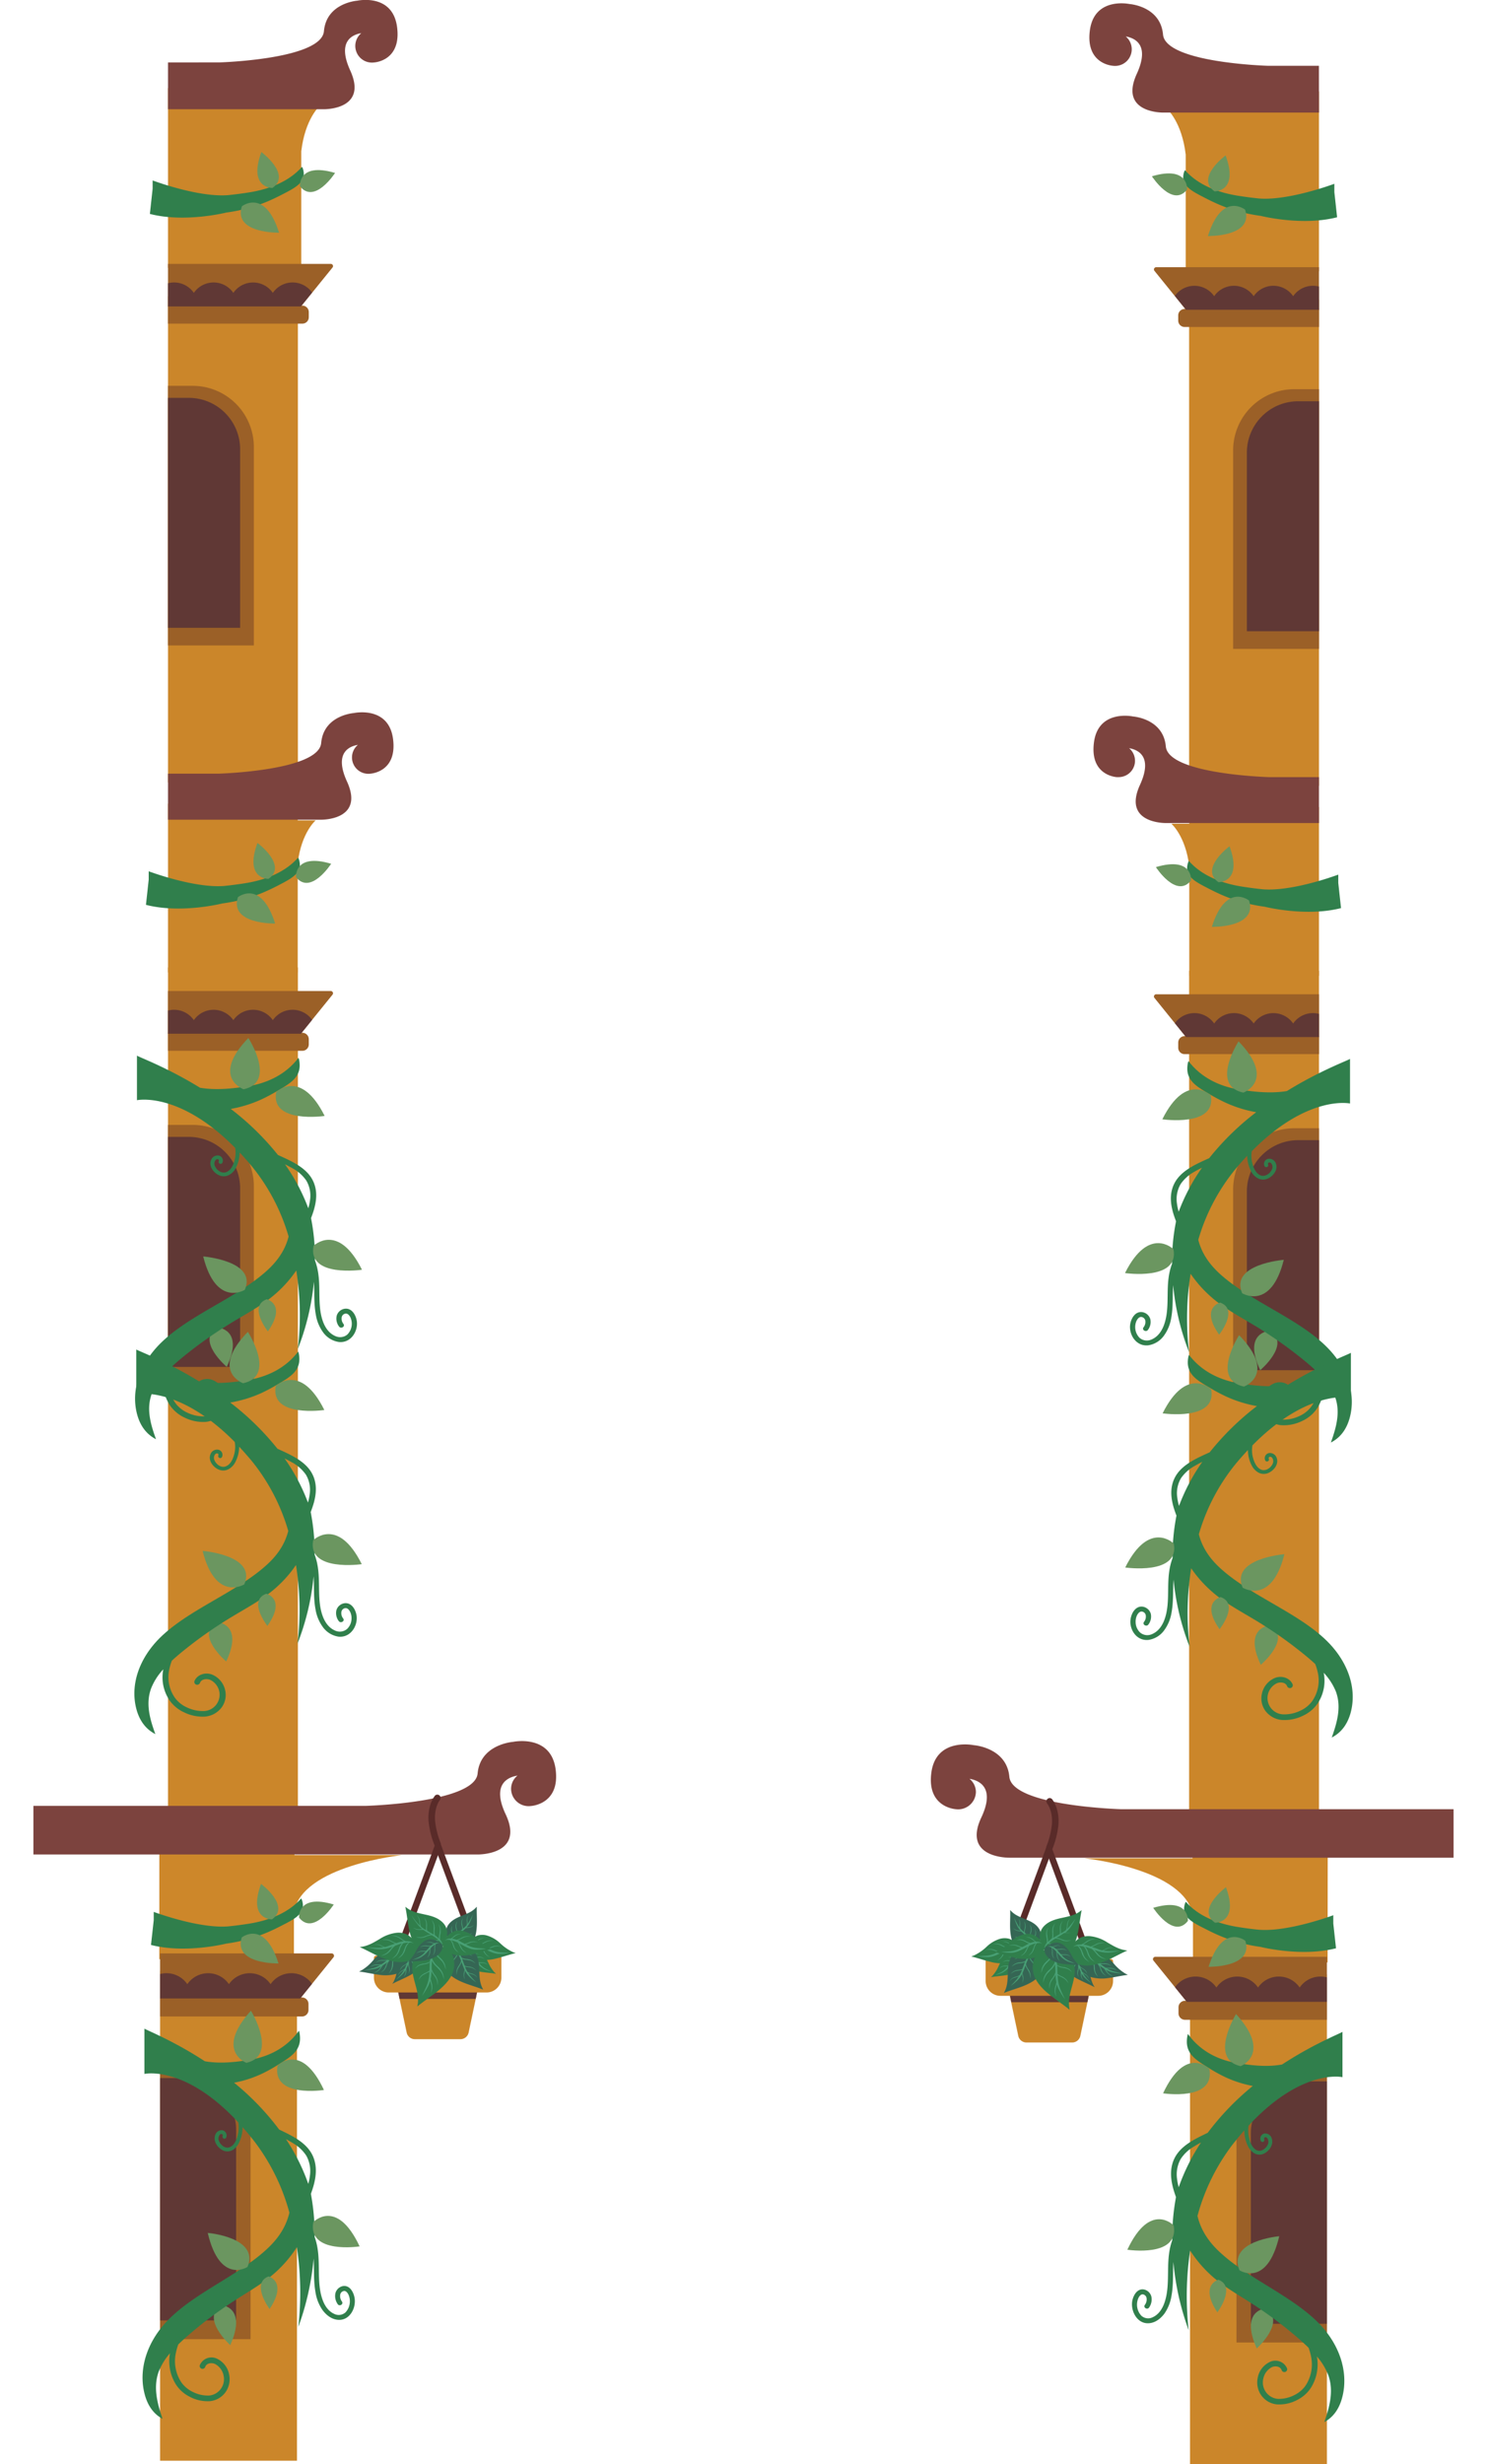<svg id="Layer_5" data-name="Layer 5" xmlns="http://www.w3.org/2000/svg" xmlns:xlink="http://www.w3.org/1999/xlink" viewBox="0 0 739.98 1225.44"><defs><style>.cls-1{fill:none;}.cls-2{fill:#cb862a;}.cls-3{fill:#7c433e;}.cls-4{fill:#9b6027;}.cls-5{clip-path:url(#clip-path);}.cls-6{fill:#603835;}.cls-7{clip-path:url(#clip-path-2);}.cls-8{fill:#307f4c;}.cls-9{fill:#6b9660;}.cls-10{fill:#cd872a;}.cls-11{clip-path:url(#clip-path-3);}.cls-12{fill:#592b29;}.cls-13{fill:#48a075;}.cls-14{fill:#356654;}.cls-15{clip-path:url(#clip-path-4);}.cls-16{clip-path:url(#clip-path-5);}.cls-17{clip-path:url(#clip-path-6);}</style><clipPath id="clip-path" transform="translate(-103.28 -56.52)"><path class="cls-1" d="M693.5,210.58h66.14V189.34h-81a1.11,1.11,0,0,0-.87,1.81Z"/></clipPath><clipPath id="clip-path-2" transform="translate(-103.28 -56.52)"><path class="cls-1" d="M693.5,572.29h66.14V551h-81a1.11,1.11,0,0,0-.87,1.81Z"/></clipPath><clipPath id="clip-path-3" transform="translate(-103.28 -56.52)"><path class="cls-1" d="M693.87,1052.08h69.72v-22.39H678.21a1.17,1.17,0,0,0-.91,1.91Z"/></clipPath><clipPath id="clip-path-4" transform="translate(-103.28 -56.52)"><path class="cls-1" d="M253,208.92H186.89V187.68h81a1.11,1.11,0,0,1,.86,1.81Z"/></clipPath><clipPath id="clip-path-5" transform="translate(-103.28 -56.52)"><path class="cls-1" d="M253,570.63H186.89V549.38h81a1.11,1.11,0,0,1,.86,1.81Z"/></clipPath><clipPath id="clip-path-6" transform="translate(-103.28 -56.52)"><path class="cls-1" d="M252.66,1050.42H182.94V1028h85.39a1.18,1.18,0,0,1,.91,1.91Z"/></clipPath></defs><path class="cls-2" d="M759.64,191.41H693.33v-58c-1.91-16.21-9.16-22.56-9.16-22.56h9.16V102h66.31Z" transform="translate(-103.28 -56.52)"/><path class="cls-3" d="M759.64,112.51H682.27S659.9,113,669,93.2c6.57-14.35-.89-17.76-5.52-18.55a8.28,8.28,0,0,1-5.29,14.65,7.61,7.61,0,0,1-1-.06h0s-13.77-.64-11.56-17.57,19.79-13.14,19.79-13.14,15.35,1.06,16.62,15.17,52.22,15.54,52.22,15.54h25.36Z" transform="translate(-103.28 -56.52)"/><rect class="cls-2" x="695.01" y="205.5" width="64.63" height="241.81" transform="translate(1351.38 596.3) rotate(-180)"/><path class="cls-4" d="M693.5,210.66h66.14V189.41h-81a1.11,1.11,0,0,0-.87,1.81Z" transform="translate(-103.28 -56.52)"/><path class="cls-4" d="M689.59,210.18h66.86a3.19,3.19,0,0,1,3.19,3.19v2.58a3.19,3.19,0,0,1-3.19,3.19H689.59a0,0,0,0,1,0,0v-9A0,0,0,0,1,689.59,210.18Z" transform="translate(1345.96 372.8) rotate(180)"/><g class="cls-5"><path class="cls-6" d="M835.23,210.57H678V198.66a11.92,11.92,0,0,1,9.83,5.17,11.93,11.93,0,0,1,19.66,0,11.91,11.91,0,0,1,19.65,0,11.92,11.92,0,0,1,19.66,0,11.91,11.91,0,0,1,19.65,0c.19-.26.39-.51.6-.76,0,0,0-.05.06-.07.21-.26.44-.51.67-.75l.15-.15c.24-.24.49-.46.75-.68l.1-.08a12,12,0,0,1,3.87-2.1l.16,0c.33-.1.67-.19,1-.26l.2,0a11.79,11.79,0,0,1,11.23,3.84,13,13,0,0,1,.86,1.1,11.91,11.91,0,0,1,18.79-1.11,11.36,11.36,0,0,1,.86,1.11,11.92,11.92,0,0,1,19.66,0,11.9,11.9,0,0,1,9.83-5.18Z" transform="translate(-103.28 -56.52)"/></g><path class="cls-4" d="M716.94,250.07h42.71a0,0,0,0,1,0,0V348.8a30.43,30.43,0,0,1-30.43,30.43H716.94a0,0,0,0,1,0,0V250.07A0,0,0,0,1,716.94,250.07Z" transform="translate(1373.3 572.78) rotate(-180)"/><path class="cls-6" d="M723.75,256h35.89a0,0,0,0,1,0,0v88.8a25.57,25.57,0,0,1-25.57,25.57H723.75a0,0,0,0,1,0,0V256a0,0,0,0,1,0,0Z" transform="translate(1380.12 569.92) rotate(-180)"/><path class="cls-2" d="M759.64,541.78H695.09V487.34c-1.85-15.21-8.91-21.16-8.91-21.16h8.91v-8.32h64.55Z" transform="translate(-103.28 -56.52)"/><path class="cls-3" d="M759.64,465.84h-76s-22,.52-13.06-19c6.45-14.1-.88-17.45-5.43-18.23a8.13,8.13,0,0,1-5.2,14.39c-.31,0-.63,0-.93,0h0s-13.53-.62-11.35-17.26,19.44-12.9,19.44-12.9,15.08,1,16.32,14.9S734.73,443,734.73,443h24.91Z" transform="translate(-103.28 -56.52)"/><rect class="cls-2" x="695.01" y="539.32" width="64.63" height="420.71" transform="translate(1351.38 1442.83) rotate(-180)"/><path class="cls-4" d="M693.5,572.29h66.14V551h-81a1.11,1.11,0,0,0-.87,1.81Z" transform="translate(-103.28 -56.52)"/><path class="cls-4" d="M689.59,571.8h66.86a3.19,3.19,0,0,1,3.19,3.19v2.58a3.19,3.19,0,0,1-3.19,3.19H689.59a0,0,0,0,1,0,0v-9A0,0,0,0,1,689.59,571.8Z" transform="translate(1345.96 1096.05) rotate(-180)"/><g class="cls-7"><path class="cls-6" d="M835.23,572.28H678V560.36a11.9,11.9,0,0,1,9.83,5.18,11.92,11.92,0,0,1,19.66,0,11.91,11.91,0,0,1,19.65,0,11.93,11.93,0,0,1,19.66,0,11.91,11.91,0,0,1,19.65,0c.19-.27.39-.51.6-.76a.24.24,0,0,1,.06-.08c.21-.26.44-.5.67-.74l.15-.16c.24-.23.49-.46.75-.67l.1-.09a11.8,11.8,0,0,1,3.87-2.09l.16-.06c.33-.1.67-.18,1-.25l.2,0a11.7,11.7,0,0,1,11.23,3.83,11.72,11.72,0,0,1,.86,1.11,11.91,11.91,0,0,1,18.79-1.11,11.24,11.24,0,0,1,.86,1.1,11.92,11.92,0,0,1,19.66,0,11.9,11.9,0,0,1,9.83-5.18Z" transform="translate(-103.28 -56.52)"/></g><path class="cls-4" d="M716.94,617.62h42.71a0,0,0,0,1,0,0v98.73a30.43,30.43,0,0,1-30.43,30.43H716.94a0,0,0,0,1,0,0V617.62A0,0,0,0,1,716.94,617.62Z" transform="translate(1373.3 1307.88) rotate(-180)"/><path class="cls-6" d="M723.75,623.58h35.89a0,0,0,0,1,0,0v88.8A25.57,25.57,0,0,1,734.07,738H723.75a0,0,0,0,1,0,0V623.58A0,0,0,0,1,723.75,623.58Z" transform="translate(1380.12 1305.02) rotate(-180)"/><path class="cls-8" d="M692.1,144.16a8.62,8.62,0,0,1,.46-2.2c.4-1.17.59-.62.59-.62,6,6.74,15.4,10.83,26.2,12.53,3.45.55,6.93,1,10.43,1.36h0c10.82.86,25.64-3.36,33-5.75l.43-.23-.27.18c2.71-.89,4.36-1.51,4.36-1.51v4.13l1.37,12.52c-17.5,4.51-38-.69-38-.69l0,0a80.86,80.86,0,0,1-19.27-5c-2.9-1.17-5.68-2.5-8.38-3.89C697.12,151.93,691.69,149.39,692.1,144.16Z" transform="translate(-103.28 -56.52)"/><path class="cls-9" d="M707.7,151.7s12.14.24,5.48-17.88C713.18,133.82,698,145,707.7,151.7Z" transform="translate(-103.28 -56.52)"/><path class="cls-9" d="M694,150.8s1-12.1-17.49-6.61C676.51,144.19,686.72,160,694,150.8Z" transform="translate(-103.28 -56.52)"/><path class="cls-9" d="M722.9,160.8s-11.48-9.24-18.52,13.11C704.38,173.91,727.25,174.39,722.9,160.8Z" transform="translate(-103.28 -56.52)"/><path class="cls-9" d="M734.93,718.37s-13.39.86-4.51,19.57C730.42,737.94,746.16,724.6,734.93,718.37Z" transform="translate(-103.28 -56.52)"/><path class="cls-8" d="M674.61,725.59a11.78,11.78,0,0,0,7.88-4.81,20.53,20.53,0,0,0,3.62-8.79c1-5.41.63-10.9.95-16.35A123.84,123.84,0,0,0,695,729a140.91,140.91,0,0,1,.77-39,61.15,61.15,0,0,0,10.49,11.75c6.59,5.77,15.12,10.15,23,15a210,210,0,0,1,23.27,16.57c1.67,1.37,3.31,2.78,4.87,4.22a25.79,25.79,0,0,1,1.24,4.1,17.82,17.82,0,0,1-2.87,14.5,15.23,15.23,0,0,1-6,4.67,18.17,18.17,0,0,1-8.44,1.72,8.11,8.11,0,0,1-7.46-9.78,8.24,8.24,0,0,1,4.37-5.62c1.68-.77,4.4-.57,5.15,1.33a1.54,1.54,0,0,0,1.82,1,1.4,1.4,0,0,0,1-1.71c-1.3-3.24-5.27-4.57-8.62-3.36a10.88,10.88,0,0,0-6.66,7.86,10.44,10.44,0,0,0,1.79,8.54,11.52,11.52,0,0,0,8,4.5,20.78,20.78,0,0,0,10.58-2.1,18,18,0,0,0,7.24-6,20.42,20.42,0,0,0,3.09-15.36,30.27,30.27,0,0,1,5.93,9.19c2.93,7.68.65,15.52-2,22.9,5.37-2.73,8-7.39,9.32-12.06,3.35-12-1-25.36-11.8-35.89-14.25-14-37.72-22.32-52.67-35.85-7.16-6.49-9.64-12.48-10.83-17a98.58,98.58,0,0,1,18.29-34.93q3.08-3.72,6.08-6.89a16.85,16.85,0,0,0,1.77,7.43,8.31,8.31,0,0,0,3.33,3.69,5.65,5.65,0,0,0,4.94.31c2.9-1.19,5.43-4.56,4.2-7.59a3.49,3.49,0,0,0-3.88-2.3,2.57,2.57,0,0,0-1.74,3.66,1,1,0,0,0,1.36.34.93.93,0,0,0,.36-1.28.74.74,0,0,1,.34-.85,1.14,1.14,0,0,1,1.26.37,2.85,2.85,0,0,1,.31,3.09c-.87,2-3.44,3.81-5.72,2.85s-3.46-3.8-4-6a13.86,13.86,0,0,1-.25-6c27.87-28.25,48.86-23.7,48.86-23.7V583.13c-1,.77-14.85,5.78-31.42,16l-1.49.22c-7.2.93-14.52.19-21.69-.88-10.3-1.54-19.47-6.08-25.58-14,0,0-.22-.65-.52.79a14.38,14.38,0,0,0-.27,2.72c0,6.42,5.3,9.25,11,12.65a85.17,85.17,0,0,0,8.18,4.34,63.09,63.09,0,0,0,15.11,4.68A133.61,133.61,0,0,0,705,632.51l-.7.31c-6.3,2.86-13.61,6.11-16.71,12.43-3,6.12-1.43,12.61.93,18.65A102.29,102.29,0,0,0,686.53,685a31.16,31.16,0,0,0-1.71,6.94c-.77,5.64-.23,11.36-.85,17-.56,5-2.28,11.5-7.7,13.77a5.56,5.56,0,0,1-5.88-.83,7.64,7.64,0,0,1-1.62-8.29c.38-.87,1.13-2,2.24-2.12a2.29,2.29,0,0,1,2.15,1.56,4.19,4.19,0,0,1-.86,3.64c-.9,1.33,1.34,2.55,2.24,1.23a6.55,6.55,0,0,0,1.17-5.36,5,5,0,0,0-3.62-3.4c-3.9-.83-6.06,3.25-6.42,6.25C665.07,720.35,668.66,726.17,674.61,725.59Zm16.23-80.26a19.77,19.77,0,0,1,6.8-6.06c1.23-.73,2.5-1.4,3.79-2a96,96,0,0,0-11.6,21.87,25.1,25.1,0,0,1-.85-4A14.75,14.75,0,0,1,690.84,645.33Z" transform="translate(-103.28 -56.52)"/><path class="cls-9" d="M705.8,601.3s-12.17-12-24.11,11.87C681.69,613.17,708.79,617.15,705.8,601.3Z" transform="translate(-103.28 -56.52)"/><path class="cls-9" d="M722,599.9s16.51-5.94-2.38-25.5C719.66,574.4,705.34,596.4,722,599.9Z" transform="translate(-103.28 -56.52)"/><path class="cls-9" d="M687.23,677.78s-12.18-12-24.11,11.87C663.12,689.65,690.22,693.63,687.23,677.78Z" transform="translate(-103.28 -56.52)"/><path class="cls-9" d="M721.43,699.69s14.33,8.87,20.7-16.62C742.13,683.07,715.15,685.18,721.43,699.69Z" transform="translate(-103.28 -56.52)"/><path class="cls-9" d="M710.48,704.33s-10,2.46-.52,15.95C710,720.28,719.92,707.72,710.48,704.33Z" transform="translate(-103.28 -56.52)"/><path class="cls-8" d="M694.05,487.73a9.29,9.29,0,0,1,.46-2.21c.4-1.16.6-.61.6-.61,6,6.73,15.39,10.83,26.2,12.53,3.44.54,6.92,1,10.42,1.35h0c10.83.87,25.64-3.35,33-5.74l.43-.23-.27.17c2.71-.88,4.36-1.5,4.36-1.5v4.13l1.37,12.52c-17.5,4.5-38-.69-38-.69l0,0a80.85,80.85,0,0,1-19.27-5c-2.9-1.17-5.67-2.5-8.38-3.89C699.07,495.5,693.64,493,694.05,487.73Z" transform="translate(-103.28 -56.52)"/><path class="cls-9" d="M709.65,495.26s12.15.25,5.48-17.88C715.13,477.38,700,488.59,709.65,495.26Z" transform="translate(-103.28 -56.52)"/><path class="cls-9" d="M696,494.37s1-12.11-17.5-6.62C678.46,487.75,688.67,503.6,696,494.37Z" transform="translate(-103.28 -56.52)"/><path class="cls-9" d="M724.85,504.37s-11.48-9.24-18.52,13.11C706.33,517.48,729.2,518,724.85,504.37Z" transform="translate(-103.28 -56.52)"/><path class="cls-10" d="M764,975H696.73v5.73H643s49.79,5,53.94,28.34v23.42h67Z" transform="translate(-103.28 -56.52)"/><rect class="cls-2" x="695.47" y="1038.39" width="68.12" height="243.57" transform="translate(1355.78 2263.83) rotate(-180)"/><path class="cls-4" d="M693.87,1052.08h69.72v-22.39H678.21a1.17,1.17,0,0,0-.91,1.91Z" transform="translate(-103.28 -56.52)"/><path class="cls-4" d="M689.76,1051.57h70.61a3.23,3.23,0,0,1,3.23,3.23v3a3.23,3.23,0,0,1-3.23,3.23H689.76a0,0,0,0,1,0,0v-9.45A0,0,0,0,1,689.76,1051.57Z" transform="translate(1350.07 2056.07) rotate(180)"/><g class="cls-11"><path class="cls-6" d="M843.25,1052.07H677.53v-12.57a12.55,12.55,0,0,1,10.36,5.46,12.55,12.55,0,0,1,20.71,0,12.57,12.57,0,0,1,20.72,0,12.56,12.56,0,0,1,20.72,0,12.55,12.55,0,0,1,20.71,0c.2-.28.42-.54.63-.81l.06-.08c.23-.27.47-.53.71-.78l.16-.16c.26-.25.52-.49.79-.71l.11-.09a12.33,12.33,0,0,1,4.08-2.21l.17-.06c.35-.1.7-.19,1.06-.27l.21,0a12.39,12.39,0,0,1,2.38-.25,12.69,12.69,0,0,1,10.36,5.45,12.56,12.56,0,0,1,19.81-1.16,14.5,14.5,0,0,1,.91,1.16,12.55,12.55,0,0,1,20.71,0,12.55,12.55,0,0,1,10.36-5.46Z" transform="translate(-103.28 -56.52)"/></g><path class="cls-4" d="M718.57,1085.36h45a0,0,0,0,1,0,0v105.4a30.73,30.73,0,0,1-30.73,30.73H718.57a0,0,0,0,1,0,0V1085.36a0,0,0,0,1,0,0Z" transform="translate(1378.88 2250.34) rotate(-180)"/><path class="cls-6" d="M725.76,1091.65h37.83a0,0,0,0,1,0,0v94.72a25.83,25.83,0,0,1-25.83,25.83h-12a0,0,0,0,1,0,0V1091.65A0,0,0,0,1,725.76,1091.65Z" transform="translate(1386.07 2247.33) rotate(-180)"/><path class="cls-9" d="M733,1204.56s-12.82.88-4.32,19.91C728.67,1224.47,743.72,1210.9,733,1204.56Z" transform="translate(-103.28 -56.52)"/><path class="cls-8" d="M675.28,1211.9c3.15-.32,5.71-2.41,7.54-4.88a21.48,21.48,0,0,0,3.46-8.94c1-5.5.61-11.08.91-16.63a132.74,132.74,0,0,0,7.61,33.94,152.38,152.38,0,0,1,.74-39.63,61.33,61.33,0,0,0,10,11.94c6.3,5.88,14.46,10.33,22,15.27a202.1,202.1,0,0,1,22.27,16.85c1.59,1.4,3.16,2.83,4.66,4.29a28.74,28.74,0,0,1,1.19,4.17,19.13,19.13,0,0,1-2.75,14.75,14.72,14.72,0,0,1-5.77,4.75,16.66,16.66,0,0,1-8.07,1.75,8.17,8.17,0,0,1-7.14-10,8.36,8.36,0,0,1,4.18-5.72c1.61-.78,4.2-.58,4.93,1.36a1.45,1.45,0,0,0,1.74,1,1.42,1.42,0,0,0,1-1.74,6.3,6.3,0,0,0-8.24-3.41,10.88,10.88,0,0,0-6.37,8,11.12,11.12,0,0,0,1.71,8.68,10.84,10.84,0,0,0,7.68,4.57,18.87,18.87,0,0,0,10.12-2.13,17.47,17.47,0,0,0,6.93-6.08,21.82,21.82,0,0,0,3-15.61,31,31,0,0,1,5.68,9.34c2.8,7.81.62,15.78-2,23.29,5.14-2.77,7.67-7.52,8.92-12.26,3.2-12.19-1-25.8-11.29-36.5-13.63-14.2-36.08-22.7-50.38-36.47-6.85-6.59-9.23-12.68-10.36-17.3a102.46,102.46,0,0,1,17.49-35.53c2-2.52,3.91-4.84,5.82-7a17.91,17.91,0,0,0,1.69,7.56,8.33,8.33,0,0,0,3.19,3.75,5.12,5.12,0,0,0,4.72.31c2.78-1.21,5.2-4.64,4-7.72a3.33,3.33,0,0,0-3.71-2.34,2.66,2.66,0,0,0-1.67,3.73,1,1,0,0,0,1.3.34,1,1,0,0,0,.35-1.3.78.78,0,0,1,.32-.87c.4-.23.94.07,1.21.38a3.07,3.07,0,0,1,.3,3.15c-.84,2-3.29,3.87-5.48,2.89s-3.31-3.87-3.87-6.15a15,15,0,0,1-.23-6.09c26.65-28.73,46.73-24.11,46.73-24.11V1067c-1,.79-14.2,5.88-30.06,16.25-.47.09-.95.16-1.42.23-6.89,1-13.89.2-20.75-.89-9.85-1.57-18.62-6.19-24.47-14.27,0,0-.21-.67-.49.8a15.34,15.34,0,0,0-.26,2.77c0,6.53,5.06,9.41,10.55,12.86a80.08,80.08,0,0,0,7.82,4.42,57.5,57.5,0,0,0,14.45,4.75,132.61,132.61,0,0,0-22.44,23.3l-.67.32c-6,2.91-13,6.22-16,12.65-2.86,6.22-1.37,12.82.89,19a110.45,110.45,0,0,0-1.86,21.42,33.08,33.08,0,0,0-1.63,7.05c-.74,5.75-.22,11.56-.82,17.32-.53,5.09-2.18,11.7-7.36,14a5,5,0,0,1-5.62-.85,8.11,8.11,0,0,1-1.55-8.42c.36-.89,1.08-2.06,2.14-2.16a2.19,2.19,0,0,1,2,1.58,4.47,4.47,0,0,1-.82,3.71c-.86,1.35,1.28,2.59,2.15,1.25a7,7,0,0,0,1.11-5.45,4.83,4.83,0,0,0-3.46-3.46c-3.73-.84-5.8,3.3-6.14,6.36C666.15,1206.58,669.59,1212.5,675.28,1211.9Zm15.53-81.62a19.36,19.36,0,0,1,6.5-6.16c1.18-.74,2.39-1.43,3.63-2.08a100.49,100.49,0,0,0-11.1,22.24,25.72,25.72,0,0,1-.81-4.07A15.76,15.76,0,0,1,690.81,1130.28Z" transform="translate(-103.28 -56.52)"/><path class="cls-9" d="M705.12,1085.51s-11.65-12.26-23.06,12.07C682.06,1097.58,708,1101.62,705.12,1085.51Z" transform="translate(-103.28 -56.52)"/><path class="cls-9" d="M720.65,1084.08s15.8-6-2.28-25.93C718.37,1058.15,704.68,1080.52,720.65,1084.08Z" transform="translate(-103.28 -56.52)"/><path class="cls-9" d="M687.35,1163.29s-11.65-12.26-23.06,12.07C664.29,1175.36,690.21,1179.4,687.35,1163.29Z" transform="translate(-103.28 -56.52)"/><path class="cls-9" d="M720.07,1185.57s13.71,9,19.8-16.91C739.87,1168.66,714.06,1170.81,720.07,1185.57Z" transform="translate(-103.28 -56.52)"/><path class="cls-9" d="M709.6,1190.29s-9.6,2.5-.51,16.22C709.09,1206.51,718.62,1193.73,709.6,1190.29Z" transform="translate(-103.28 -56.52)"/><path class="cls-9" d="M735.22,864.85s-13.43.86-4.53,19.62C730.69,884.47,746.47,871.1,735.22,864.85Z" transform="translate(-103.28 -56.52)"/><path class="cls-8" d="M674.76,872.09a11.78,11.78,0,0,0,7.89-4.82,20.46,20.46,0,0,0,3.63-8.81c1-5.42.64-10.92,1-16.39a124.52,124.52,0,0,0,8,33.46,141.56,141.56,0,0,1,.77-39.07,61.5,61.5,0,0,0,10.52,11.77c6.6,5.79,15.16,10.18,23,15a209.75,209.75,0,0,1,23.33,16.61c1.67,1.37,3.31,2.78,4.88,4.23a25.91,25.91,0,0,1,1.24,4.11,17.86,17.86,0,0,1-2.88,14.53,15,15,0,0,1-6,4.68,18.13,18.13,0,0,1-8.46,1.72,8.11,8.11,0,0,1-7.47-9.8,8.21,8.21,0,0,1,4.38-5.63c1.68-.77,4.4-.57,5.16,1.33a1.53,1.53,0,0,0,1.82,1,1.41,1.41,0,0,0,1-1.72c-1.3-3.25-5.29-4.58-8.64-3.36a10.87,10.87,0,0,0-6.67,7.88A10.49,10.49,0,0,0,733,907.4a11.54,11.54,0,0,0,8.05,4.5,20.9,20.9,0,0,0,10.61-2.1,18.07,18.07,0,0,0,7.25-6A20.39,20.39,0,0,0,762,888.42a30.34,30.34,0,0,1,6,9.21c2.93,7.7.65,15.55-2,23,5.38-2.74,8-7.42,9.34-12.09,3.35-12-1.06-25.43-11.83-36-14.28-14-37.81-22.37-52.79-35.94-7.18-6.5-9.67-12.5-10.86-17.05a98.9,98.9,0,0,1,18.33-35c2.06-2.48,4.1-4.77,6.1-6.9a16.94,16.94,0,0,0,1.77,7.45,8.41,8.41,0,0,0,3.34,3.7,5.67,5.67,0,0,0,4.95.3c2.91-1.19,5.45-4.56,4.22-7.6a3.52,3.52,0,0,0-3.9-2.31,2.58,2.58,0,0,0-1.74,3.68,1,1,0,0,0,1.36.33.92.92,0,0,0,.36-1.28.75.75,0,0,1,.34-.85,1.17,1.17,0,0,1,1.27.36,2.9,2.9,0,0,1,.31,3.11c-.88,2-3.45,3.81-5.74,2.85s-3.47-3.81-4.06-6.06a14,14,0,0,1-.24-6c27.93-28.31,49-23.75,49-23.75V729.29c-1,.78-14.88,5.79-31.5,16-.49.08-1,.16-1.49.22-7.21.94-14.55.2-21.74-.88-10.32-1.54-19.52-6.09-25.64-14.06,0,0-.22-.66-.52.79a14.45,14.45,0,0,0-.27,2.73c0,6.43,5.31,9.27,11.06,12.68a86.48,86.48,0,0,0,8.19,4.35,62.64,62.64,0,0,0,15.15,4.68,134.3,134.3,0,0,0-23.52,23l-.7.31c-6.31,2.87-13.64,6.13-16.74,12.47-3,6.13-1.44,12.63.92,18.69a103.33,103.33,0,0,0-1.94,21.1,31.47,31.47,0,0,0-1.71,7c-.78,5.66-.23,11.39-.86,17.06-.55,5-2.28,11.53-7.71,13.8a5.56,5.56,0,0,1-5.89-.83,7.24,7.24,0,0,1-2.21-5.26,7.36,7.36,0,0,1,.58-3.05c.38-.87,1.14-2,2.25-2.12a2.25,2.25,0,0,1,2.14,1.56,4.17,4.17,0,0,1-.85,3.65c-.91,1.33,1.34,2.55,2.24,1.24a6.56,6.56,0,0,0,1.17-5.38,5,5,0,0,0-3.62-3.41c-3.92-.83-6.08,3.26-6.44,6.27C665.19,866.84,668.79,872.67,674.76,872.09ZM691,791.64a19.8,19.8,0,0,1,6.8-6.07c1.24-.74,2.51-1.41,3.81-2.05A96.31,96.31,0,0,0,690,805.44a24.17,24.17,0,0,1-.85-4A14.7,14.7,0,0,1,691,791.64Z" transform="translate(-103.28 -56.52)"/><path class="cls-9" d="M706,747.51s-12.2-12.08-24.17,11.9C681.85,759.41,709,763.39,706,747.51Z" transform="translate(-103.28 -56.52)"/><path class="cls-9" d="M722.3,746.1s16.55-6-2.39-25.56C719.91,720.54,705.56,742.6,722.3,746.1Z" transform="translate(-103.28 -56.52)"/><path class="cls-9" d="M687.4,824.17s-12.2-12.08-24.17,11.9C663.23,836.07,690.4,840.05,687.4,824.17Z" transform="translate(-103.28 -56.52)"/><path class="cls-9" d="M721.69,846.13s14.36,8.9,20.74-16.66C742.43,829.47,715.39,831.58,721.69,846.13Z" transform="translate(-103.28 -56.52)"/><path class="cls-9" d="M710.71,850.78s-10.05,2.47-.53,16C710.18,866.76,720.17,854.18,710.71,850.78Z" transform="translate(-103.28 -56.52)"/><path class="cls-3" d="M566.76,938.06c2.36-17.56,21.09-13.62,21.09-13.62s16.37,1.1,17.72,15.73,55.68,16.11,55.68,16.11h26.46v0h81.47v0h57.44V980.4H605.79s-23.84.55-14.17-20c7-14.88-1-18.42-5.89-19.24a8.48,8.48,0,0,1,3.19,6.61,8.83,8.83,0,0,1-9.85,8.52h0S564.4,955.62,566.76,938.06Z" transform="translate(-103.28 -56.52)"/><path class="cls-2" d="M620.9,1041.46h25.8L640.9,1069a4.18,4.18,0,0,1-4.09,3.31H614.13A4.18,4.18,0,0,1,610,1069l-5.81-27.55Z" transform="translate(-103.28 -56.52)"/><polyline class="cls-6" points="503.24 995.76 500.96 983.55 517.62 983.55 526.76 983.55 543.43 983.55 541.15 995.76"/><path class="cls-12" d="M645.79,1033.25a1.62,1.62,0,0,0,1.52-2.19l-20.54-55.35a1.62,1.62,0,0,0-3,1.13l20.54,55.35A1.62,1.62,0,0,0,645.79,1033.25Z" transform="translate(-103.28 -56.52)"/><path class="cls-12" d="M604.71,1033.25a1.65,1.65,0,0,0,1.53-1.06l20.53-55.35a1.62,1.62,0,0,0-3-1.13l-20.54,55.35a1.63,1.63,0,0,0,1,2.09A1.54,1.54,0,0,0,604.71,1033.25Z" transform="translate(-103.28 -56.52)"/><path class="cls-2" d="M601.13,1030.78h48.67a7.38,7.38,0,0,1,7.38,7.38v9.76a1.17,1.17,0,0,1-1.17,1.17H594.92a1.17,1.17,0,0,1-1.17-1.17v-9.76a7.38,7.38,0,0,1,7.38-7.38Z" transform="translate(1147.66 2023.35) rotate(-180)"/><path class="cls-8" d="M610.51,1025a9.76,9.76,0,0,0-5.09-4.3,8.7,8.7,0,0,0-4.36,0,16.5,16.5,0,0,0-6.74,3.91A23.28,23.28,0,0,1,588,1029c-.45.19-.92.35-1.4.51,3.16.75,6.24,1.87,9.4,2.63a20.25,20.25,0,0,0,9.4.41,11.16,11.16,0,0,0,3.22-1.41,5.6,5.6,0,0,0,2.87-3.83,2.36,2.36,0,0,0-1-2.29" transform="translate(-103.28 -56.52)"/><path class="cls-13" d="M594.51,1029.12a13.66,13.66,0,0,0,4.47-1.36c.33-.19.63-.35.93-.5a3.72,3.72,0,0,1-.82-.25c-.58-.25-1-.36-1.58-.6a5.53,5.53,0,0,0-1.83-.31c-.42,0-1.39.09-1.84.14a10.41,10.41,0,0,1,1.9-.42,6.15,6.15,0,0,1,2.87.59,10.63,10.63,0,0,0,1.84.58c.75-.38,1.46-.73,2.31-1.24a8.64,8.64,0,0,1,1.18-.58l-.46-.11a4.39,4.39,0,0,1-.84-.35c-.54-.31-.95-.47-1.5-.77a5.53,5.53,0,0,0-1.78-.5c-.42-.05-1.4-.06-1.85-.05a9.68,9.68,0,0,1,1.93-.22,6.15,6.15,0,0,1,2.79.89,8.13,8.13,0,0,0,2.29.89,2.42,2.42,0,0,1,.35-.12,10.86,10.86,0,0,1,2-.45,3.53,3.53,0,0,1-.6-.41c-.4-.35-.71-.55-1.12-.89a4.52,4.52,0,0,0-1.39-.72c-.35-.11-1.15-.28-1.53-.35a8.2,8.2,0,0,1,1.64.14,5.32,5.32,0,0,1,2.17,1.21,8,8,0,0,0,1.42,1,4,4,0,0,1,2.65.75l.26.24a2.31,2.31,0,0,0-1.65-.41,7.19,7.19,0,0,0-1,.11,6.55,6.55,0,0,0-1.35,2.57,6.26,6.26,0,0,1-1.4,2.57,10.41,10.41,0,0,1-1.56,1.17c.34-.31,1-1,1.31-1.31a5.62,5.62,0,0,0,.94-1.59c.19-.6.38-1,.56-1.6a4.38,4.38,0,0,1,.37-.83,3.63,3.63,0,0,1,.7-.91,15.42,15.42,0,0,0-3.42,1.24,10,10,0,0,0-1,1.79,6.18,6.18,0,0,1-1.68,2.39,10.51,10.51,0,0,1-1.68,1c.36-.26,1.13-.86,1.44-1.15a5.31,5.31,0,0,0,1.12-1.47c.26-.57.49-.94.74-1.52a5.47,5.47,0,0,1,.37-.66l-1.35.72c-2.19,1.17-4.5,2.36-7,2.39a25.92,25.92,0,0,1-4.9-.48C591,1029.33,593.45,1029.25,594.51,1029.12Z" transform="translate(-103.28 -56.52)"/><path class="cls-14" d="M641.32,1031.58a9.83,9.83,0,0,1,5.54-3.71,8.62,8.62,0,0,1,4.33.5,16.61,16.61,0,0,1,6.27,4.62,22.89,22.89,0,0,0,5.77,5c.43.24.89.45,1.34.66-3.23.4-6.41,1.17-9.63,1.57a20,20,0,0,1-9.39-.64,10.79,10.79,0,0,1-3-1.75,5.64,5.64,0,0,1-2.44-4.12,2.38,2.38,0,0,1,1.25-2.17" transform="translate(-103.28 -56.52)"/><path class="cls-13" d="M642.74,1030.41a4.08,4.08,0,0,1,2.14-.22c.4-.14.83-.27,1.09-.33a5.84,5.84,0,0,1,2.77.26,6.22,6.22,0,0,0,2.76.3.86.86,0,0,0,.57-.3l-.07.11a2.15,2.15,0,0,1-1.89.56,4,4,0,0,1-.85-.15c-.58-.18-1-.24-1.56-.4a5.16,5.16,0,0,0-1.76-.11l-.69.12a10.15,10.15,0,0,1,2.64,1,11.62,11.62,0,0,1,1.88,1.17l.46.35a7.19,7.19,0,0,0,2.2.21,5.55,5.55,0,0,1,2.54.37,7.82,7.82,0,0,1,1.29.9c-.33-.18-1-.53-1.38-.66a4.69,4.69,0,0,0-1.58-.29c-.57,0-1,0-1.53,0a4.3,4.3,0,0,1-.81,0l-.1,0c.72.51,1.4,1,2.21,1.57l.34.24a9.69,9.69,0,0,0,1.8.1,5.36,5.36,0,0,1,2.53.37,7.51,7.51,0,0,1,1.3.9,14.42,14.42,0,0,0-1.38-.66,4.7,4.7,0,0,0-1.59-.29c-.57,0-1,0-1.52,0a3.53,3.53,0,0,1-.46,0,17.2,17.2,0,0,0,3.09,1.34c1,.31,3.39.85,4.5,1.07a28.48,28.48,0,0,1-4.86-.55,11.41,11.41,0,0,1-3.23-1.25c.25.37.48.66.76,1.06a5,5,0,0,0,1.27,1.22c.33.23,1.14.67,1.53.87a9.87,9.87,0,0,1-1.73-.68,5.87,5.87,0,0,1-1.94-2c-.23-.32-.46-.65-.71-1-.61-.38-1.2-.79-1.78-1.21h0l-.51-.38.12.19a3.8,3.8,0,0,1,.37.79c.18.57.37.94.57,1.5a5.21,5.21,0,0,0,.93,1.49c.27.3.95.93,1.27,1.21a9.29,9.29,0,0,1-1.5-1.07,5.81,5.81,0,0,1-1.39-2.41,6.48,6.48,0,0,0-1.31-2.37l-.44-.32-.18,0H649c-.51-.36-1-.7-1.57-1a4.51,4.51,0,0,1,.39,1,4.56,4.56,0,0,1,.16,1c0,.69.1,1.16.15,1.85a6,6,0,0,0,.54,2c.2.41.75,1.33,1,1.75a11.36,11.36,0,0,1-1.32-1.68,6.71,6.71,0,0,1-.76-3.11,7.51,7.51,0,0,0-.66-3,11.82,11.82,0,0,0-2.86-1.12,2.71,2.71,0,0,0-1.69,0Z" transform="translate(-103.28 -56.52)"/><path class="cls-14" d="M634.65,1029.27a9.71,9.71,0,0,1,5.82.45,8,8,0,0,1,2.9,2.4,12.74,12.74,0,0,1,2.3,5.83,17.44,17.44,0,0,0,1.73,5.85c.2.35.43.69.65,1-2.53-1.32-5.22-2.4-7.75-3.72a19.59,19.59,0,0,1-6.51-4.95,9,9,0,0,1-1.35-2.53,3.83,3.83,0,0,1,.24-3.67,2,2,0,0,1,2-.7" transform="translate(-103.28 -56.52)"/><path class="cls-13" d="M636.25,1029.25a4.17,4.17,0,0,1,1.66.91,9.15,9.15,0,0,1,1,.33,5.48,5.48,0,0,1,1.88,1.5,6,6,0,0,0,1.86,1.52.93.93,0,0,0,.56.1l-.11,0a2.22,2.22,0,0,1-1.64-.58,3.82,3.82,0,0,1-.55-.51c-.32-.38-.59-.62-.93-1a4.9,4.9,0,0,0-1.22-.91l-.56-.27a9.67,9.67,0,0,1,1.45,1.85,9.39,9.39,0,0,1,.79,1.63c.06.15.11.29.16.43a7,7,0,0,0,1.5,1.2,5,5,0,0,1,1.66,1.45,5.64,5.64,0,0,1,.5,1.17c-.15-.27-.5-.83-.68-1.07a4.44,4.44,0,0,0-1-.94c-.42-.27-.68-.48-1.11-.74a3,3,0,0,1-.56-.42l-.07-.06c.28.66.55,1.26.84,2,0,.1.09.2.13.31a9.33,9.33,0,0,0,1.26.93,5.18,5.18,0,0,1,1.66,1.46,5.57,5.57,0,0,1,.5,1.16c-.15-.26-.5-.82-.68-1.06a4.44,4.44,0,0,0-1-.94c-.42-.27-.68-.48-1.11-.74a2.19,2.19,0,0,1-.33-.23,14.22,14.22,0,0,0,1.59,2.31c.58.68,2,2.16,2.75,2.84a29.31,29.31,0,0,1-3.27-2.7,9.81,9.81,0,0,1-1.73-2.32c0,.35,0,.63,0,1a3.67,3.67,0,0,0,.33,1.35c.13.3.51,1,.69,1.26a7.8,7.8,0,0,1-.92-1.24,4.11,4.11,0,0,1-.44-2.14c0-.31,0-.62-.05-.93-.26-.53-.49-1.06-.7-1.59l0,0h0c-.06-.16-.13-.32-.19-.47v.17a2.34,2.34,0,0,1-.12.65c-.14.43-.18.75-.31,1.19a3.28,3.28,0,0,0-.05,1.35c.05.31.23,1,.33,1.35a7.44,7.44,0,0,1-.57-1.38,3.87,3.87,0,0,1,.16-2.13,4.29,4.29,0,0,0,.21-2.07c0-.13-.11-.27-.17-.4a.38.38,0,0,0-.11-.11l.1.06c-.2-.46-.41-.92-.65-1.37a2.7,2.7,0,0,1-.2.79,2.93,2.93,0,0,1-.37.67c-.32.42-.48.75-.79,1.18a4.08,4.08,0,0,0-.55,1.45,15.25,15.25,0,0,0-.12,1.54,8.3,8.3,0,0,1-.14-1.65,4.48,4.48,0,0,1,1-2.24,5,5,0,0,0,1-2.13,9.92,9.92,0,0,0-1.52-2.07,2.66,2.66,0,0,0-1.24-.81Z" transform="translate(-103.28 -56.52)"/><path class="cls-8" d="M635.64,1026.33a11.44,11.44,0,0,1,5-6,10,10,0,0,1,5.05-.9,19.35,19.35,0,0,1,8.63,3.1c2.55,1.48,5.08,3.08,8.22,3.74.57.11,1.15.2,1.73.29-3.5,1.54-6.83,3.48-10.34,5s-7.31,2.7-10.81,2.45a13,13,0,0,1-4-1c-1.92-.78-3.6-2-4.14-3.83a2.78,2.78,0,0,1,.68-2.87" transform="translate(-103.28 -56.52)"/><path class="cls-13" d="M637.6,1024.56a4.71,4.71,0,0,1,2.47-.95l0,0,.05,0a8.72,8.72,0,0,1,1.15,0,9.54,9.54,0,0,0,2.29-1.29,6.71,6.71,0,0,1,2.86-1.38,9,9,0,0,1,1.94,0,18.69,18.69,0,0,0-1.87.29,5.63,5.63,0,0,0-1.82.8c-.57.41-1,.64-1.56,1.07a5.4,5.4,0,0,1-.86.51l-.09,0c.43,0,.84.11,1.24.18a13.91,13.91,0,0,1,2.41.7l.21.09a11.17,11.17,0,0,0,2.09-.9,6.67,6.67,0,0,1,3-1,8.81,8.81,0,0,1,1.93.28,16.88,16.88,0,0,0-1.89,0,5.48,5.48,0,0,0-1.91.56c-.63.33-1.07.5-1.69.86a5.64,5.64,0,0,1-.92.39h0c1.2.45,2.22.75,3.53,1.26a9.91,9.91,0,0,0,1.6.47,7.21,7.21,0,0,0,1.58-.67,5,5,0,0,1,2.21-.73,6.66,6.66,0,0,1,1.41.2c-.34,0-1.07,0-1.39,0a4.33,4.33,0,0,0-1.4.41c-.45.25-.78.37-1.23.63a4.29,4.29,0,0,1-.58.26,18.32,18.32,0,0,0,2.86.3c1.18,0,3.91-.13,5.18-.23a33.56,33.56,0,0,1-5.39.93,17.19,17.19,0,0,1-7.11-1.36,4.55,4.55,0,0,1,.52.57c.48.63.87,1,1.36,1.62a6.8,6.8,0,0,0,1.79,1.45c.47.26,1.58.75,2.1,1a12.71,12.71,0,0,1-2.33-.69,7.62,7.62,0,0,1-2.76-2.39,11,11,0,0,0-2-2l-1.56-.56h0c-.58-.19-1.16-.38-1.75-.53a4.52,4.52,0,0,1,.76,1,4.87,4.87,0,0,1,.49,1c.24.75.49,1.23.75,2a6.85,6.85,0,0,0,1.22,2c.36.39,1.25,1.22,1.67,1.59a13,13,0,0,1-2-1.41,7.63,7.63,0,0,1-1.82-3.16,8.44,8.44,0,0,0-1.71-3.11,13.37,13.37,0,0,0-2.75-.36,3.76,3.76,0,0,1,1.36,1.41,5.37,5.37,0,0,1,.48,1c.25.75.49,1.23.76,2a6.63,6.63,0,0,0,1.22,2c.35.39,1.24,1.22,1.67,1.6a13.22,13.22,0,0,1-2-1.42,7.65,7.65,0,0,1-1.83-3.16,8.15,8.15,0,0,0-1.78-3.19,1.57,1.57,0,0,0-.25-.2h-.39a2.9,2.9,0,0,0-1.8.56Z" transform="translate(-103.28 -56.52)"/><path class="cls-8" d="M611.54,1029.74a7.26,7.26,0,0,0-4.76-1.47,6.39,6.39,0,0,0-3,1.27,12.37,12.37,0,0,0-3.5,4.66,17.46,17.46,0,0,1-3.06,4.84c-.26.26-.54.51-.82.75,2.4-.4,4.84-.53,7.24-.93a15,15,0,0,0,6.58-2.46,8.36,8.36,0,0,0,1.81-1.91,4.2,4.2,0,0,0,.86-3.47,1.75,1.75,0,0,0-1.36-1.28" transform="translate(-103.28 -56.52)"/><path class="cls-13" d="M601.73,1037.23a10.16,10.16,0,0,0,2.68-2.24l.49-.61a3.48,3.48,0,0,1-.64.07c-.47,0-.79,0-1.26,0a3.94,3.94,0,0,0-1.34.32c-.29.12-.93.47-1.23.64a8.21,8.21,0,0,1,1.18-.85,4.73,4.73,0,0,1,2.15-.43,6.8,6.8,0,0,0,1.43-.14c.41-.48.8-.93,1.23-1.52a6.33,6.33,0,0,1,.65-.75l-.35.06a3.09,3.09,0,0,1-.68,0c-.47,0-.79,0-1.26-.08a4.11,4.11,0,0,0-1.37.17c-.3.09-1,.37-1.29.5a7.51,7.51,0,0,1,1.27-.71,4.42,4.42,0,0,1,2.17-.2,6.28,6.28,0,0,0,1.84-.06l.2-.18a7.79,7.79,0,0,1,1.24-.89,3.12,3.12,0,0,1-.53-.11c-.38-.12-.65-.17-1-.28a3.22,3.22,0,0,0-1.17-.09c-.26,0-.87.14-1.15.2a7,7,0,0,1,1.17-.38,3.87,3.87,0,0,1,1.84.2,6.23,6.23,0,0,0,1.27.26,3,3,0,0,1,2-.26l.25.09a1.77,1.77,0,0,0-1.26.2,6.52,6.52,0,0,0-.68.38,4.9,4.9,0,0,0-.18,2.16,4.58,4.58,0,0,1-.21,2.18,7.93,7.93,0,0,1-.73,1.26,13.8,13.8,0,0,0,.51-1.29,3.83,3.83,0,0,0,.18-1.37c0-.46,0-.79-.07-1.26a2.58,2.58,0,0,1,0-.68,2.76,2.76,0,0,1,.22-.83,11.65,11.65,0,0,0-2,1.85,7.91,7.91,0,0,0-.19,1.54,4.54,4.54,0,0,1-.46,2.13,7.72,7.72,0,0,1-.87,1.17c.17-.29.53-.93.66-1.21a4.24,4.24,0,0,0,.34-1.34c0-.47.07-.79.07-1.26a2.83,2.83,0,0,1,.06-.57l-.72.89a11.73,11.73,0,0,1-4.12,3.69,19.58,19.58,0,0,1-3.51,1.1C599.37,1038.4,601,1037.63,601.73,1037.23Z" transform="translate(-103.28 -56.52)"/><path class="cls-14" d="M618.45,1027.39c-2-1.07-6-1.62-8.08-.88a7.15,7.15,0,0,0-3.58,2.89c-1.66,2.5-1.94,5.47-2,8.34s-.1,5.82-1.26,8.51c-.21.48-.46,1-.7,1.43,3.29-1.35,6.83-2.28,10.12-3.62s6.42-3.18,8.13-5.83a9.86,9.86,0,0,0,1.39-3.52,7.08,7.08,0,0,0-1.08-5.71,3.81,3.81,0,0,0-2.89-1.61" transform="translate(-103.28 -56.52)"/><path class="cls-13" d="M610.32,1039.32l-.33.18a3.4,3.4,0,0,1-.67.25c-.48.11-.8.24-1.28.36a4.21,4.21,0,0,0-1.29.66,13.87,13.87,0,0,0-1.09,1,7.31,7.31,0,0,1,1-1.16,4.86,4.86,0,0,1,2.08-1,6,6,0,0,0,1.9-.78,12,12,0,0,0,1-2c.08-.24.16-.46.24-.68l-.27.1a4,4,0,0,1-.83.19c-.59,0-1,.15-1.57.23a4.89,4.89,0,0,0-1.63.57c-.34.19-1.09.71-1.44,1a9.26,9.26,0,0,1,1.36-1.22,5.89,5.89,0,0,1,2.61-.82,8.76,8.76,0,0,0,1.92-.42c.34-.9.67-1.7,1-2.75a7.56,7.56,0,0,1,.29-.78,4.73,4.73,0,0,1-.8.35,4.53,4.53,0,0,1-.89.18c-.63.06-1.05.16-1.68.23a5.3,5.3,0,0,0-1.75.59c-.37.2-1.18.74-1.55,1a10.06,10.06,0,0,1,1.47-1.29,6.27,6.27,0,0,1,2.8-.84,7.13,7.13,0,0,0,2.59-.67c.13-.28.27-.56.41-.81a14.38,14.38,0,0,1,.91-1.39c-.21.07-.43.12-.64.17a4.49,4.49,0,0,1-.9.07c-.63,0-1.06,0-1.69,0a5.33,5.33,0,0,0-1.81.37c-.4.15-1.27.59-1.67.8a11.19,11.19,0,0,1,1.62-1.09,6.24,6.24,0,0,1,2.88-.49,7.62,7.62,0,0,0,2.57-.3,4.71,4.71,0,0,1,2.55-1.7l.33-.05a2.63,2.63,0,0,0-1.41.93,10.48,10.48,0,0,0-.93,1.18s0,.09,0,.13a6.7,6.7,0,0,0,1.48,2.53,6.13,6.13,0,0,1,1.44,2.55,9.72,9.72,0,0,1,.17,1.94c-.08-.45-.29-1.4-.42-1.8a5.26,5.26,0,0,0-.85-1.64c-.41-.49-.64-.85-1.06-1.32a4.81,4.81,0,0,1-.51-.76,3.08,3.08,0,0,1-.42-1.4,18.35,18.35,0,0,0-1.73,3.6,7.18,7.18,0,0,0,1.13,2.51,6.11,6.11,0,0,1,1.1,2.71,10.5,10.5,0,0,1-.07,1.94c0-.45-.12-1.42-.19-1.84a5.46,5.46,0,0,0-.65-1.73c-.33-.53-.52-.92-.87-1.44a4.36,4.36,0,0,1-.65-1.62l-.3.84a33.18,33.18,0,0,1-1.24,3.12,10.59,10.59,0,0,0,.23,1.12,4.88,4.88,0,0,1,.18,2.33,8.24,8.24,0,0,1-.54,1.46c.09-.35.26-1.11.31-1.44a4.21,4.21,0,0,0-.07-1.48c-.12-.48-.17-.83-.31-1.31,0-.06,0-.12-.05-.19a11.26,11.26,0,0,1-1.9,2.73,30.55,30.55,0,0,1-3.72,3.19c.8-.82,2.47-2.6,3.13-3.43C609.62,1040.36,610,1039.87,610.32,1039.32Z" transform="translate(-103.28 -56.52)"/><path class="cls-8" d="M624.66,1026.44c2.69-.53,7.62.3,9.81,1.94a8.83,8.83,0,0,1,3.14,4.73c1,3.55.26,7.14-.67,10.55s-2,6.87-1.66,10.46c.06.65.18,1.29.29,1.94-3.36-2.8-7.18-5.2-10.55-8s-6.36-6.11-7.4-9.85a12.43,12.43,0,0,1-.33-4.65,8.73,8.73,0,0,1,3.38-6.31,4.67,4.67,0,0,1,4-.82" transform="translate(-103.28 -56.52)"/><path class="cls-13" d="M621.89,1035.1a8.56,8.56,0,0,1,2.38-3.32,9.16,9.16,0,0,0,2.43-3.28,2.13,2.13,0,0,0,.1-.42,3.12,3.12,0,0,0-1.2-1.4l.37.18a5.31,5.31,0,0,1,2,2.19,7.65,7.65,0,0,0,2.89,1,6.69,6.69,0,0,1,3,1.08,8.43,8.43,0,0,1,1.34,1.4c-.35-.29-1.13-.9-1.5-1.13a5.6,5.6,0,0,0-1.84-.74c-.69-.12-1.15-.26-1.84-.37a4.93,4.93,0,0,1-1-.26,4.49,4.49,0,0,1-.76-.38,14.26,14.26,0,0,1,.89,2.83c.08.39.15.83.2,1.26l.07.06a7.24,7.24,0,0,0,3,1,6.73,6.73,0,0,1,3,1.07,9.22,9.22,0,0,1,1.33,1.4c-.35-.29-1.13-.9-1.5-1.13a5.77,5.77,0,0,0-1.83-.74c-.7-.12-1.15-.26-1.85-.36a5,5,0,0,1-1-.27,3.24,3.24,0,0,1-1.18-.71,10.52,10.52,0,0,1,.06,1.09c0,1.16.06,2.1.13,3.1a11.5,11.5,0,0,0,1.91,1.11,6.8,6.8,0,0,1,2.57,1.82,9.07,9.07,0,0,1,.91,1.71c-.26-.38-.85-1.17-1.14-1.49a5.59,5.59,0,0,0-1.58-1.2c-.63-.31-1-.56-1.68-.85a4.34,4.34,0,0,1-.86-.51l-.1-.08c0,.45,0,.91.06,1.41a17.9,17.9,0,0,0,1.21,5.48c.46,1.22,1.77,3.93,2.4,5.18a37.46,37.46,0,0,1-3.19-5.12,12.88,12.88,0,0,1-.89-2.35h0c-.22.7-.3,1.21-.51,1.92a6.25,6.25,0,0,0-.15,2.15c.05.5.27,1.62.39,2.13a12.2,12.2,0,0,1-.73-2.16,7.25,7.25,0,0,1,.36-3.41,15.94,15.94,0,0,0,.39-1.69c-.16-.79-.26-1.6-.34-2.4h0c0-.46-.07-.93-.1-1.39-.06.17-.12.33-.19.49a5.68,5.68,0,0,1-.54.92c-.45.58-.7,1-1.13,1.62a6.35,6.35,0,0,0-.87,2c-.12.48-.29,1.61-.36,2.14a11.57,11.57,0,0,1,.05-2.28,7.17,7.17,0,0,1,1.49-3.09,8.12,8.12,0,0,0,1.5-2.92c0-.11,0-.23,0-.35s0-.34,0-.51a.36.36,0,0,0,0-.07l0,0c0-1-.09-2.08-.2-3.13a6.06,6.06,0,0,1-.74,1.43,6.61,6.61,0,0,1-.91,1.06c-.71.65-1.13,1.17-1.82,1.84a8.21,8.21,0,0,0-1.57,2.36c-.27.59-.74,2-.94,2.67a15.51,15.51,0,0,1,.58-2.93,9.43,9.43,0,0,1,2.61-3.64,10.12,10.12,0,0,0,2.67-3.61v0a14.9,14.9,0,0,0-1.15-4.11,3.92,3.92,0,0,1-.82,2.15,5.85,5.85,0,0,1-.82,1c-.65.59-1,1.06-1.66,1.67a7.51,7.51,0,0,0-1.43,2.15c-.24.54-.67,1.83-.86,2.43A14.24,14.24,0,0,1,621.89,1035.1Z" transform="translate(-103.28 -56.52)"/><path class="cls-14" d="M618.19,1025.58a11,11,0,0,0,3.17-6.46,6.41,6.41,0,0,0-1.34-3.86c-1.58-2.14-4-3.26-6.33-4.22s-4.82-1.83-6.72-3.6c-.34-.32-.66-.67-1-1,.14,3.15-.16,6.38,0,9.53s.73,6.31,2.42,8.53a9,9,0,0,0,2.52,2.22,6.28,6.28,0,0,0,5.08.81,3.32,3.32,0,0,0,2.21-1.93" transform="translate(-103.28 -56.52)"/><path class="cls-13" d="M610.7,1015.23a2.21,2.21,0,0,1-.06-.34,2.66,2.66,0,0,1,0-.63c.05-.44,0-.74.08-1.18a3.81,3.81,0,0,0-.16-1.27c-.09-.28-.35-.91-.47-1.2a7.63,7.63,0,0,1,.67,1.18,4.33,4.33,0,0,1,.18,2,5.23,5.23,0,0,0,.08,1.81,9.83,9.83,0,0,0,1.4,1.41l.5.4a2.09,2.09,0,0,1,0-.25,3.86,3.86,0,0,1,.1-.75c.13-.5.16-.86.28-1.37a4.63,4.63,0,0,0,0-1.53c-.06-.35-.26-1.13-.37-1.49a8.57,8.57,0,0,1,.61,1.5,5.23,5.23,0,0,1-.1,2.42,7.81,7.81,0,0,0-.23,1.72c.65.56,1.22,1.08,2,1.66.19.14.38.31.57.48a3.33,3.33,0,0,1,0-.77,4.28,4.28,0,0,1,.11-.8c.15-.54.19-.92.32-1.46a4.8,4.8,0,0,0,0-1.64c-.06-.37-.26-1.21-.37-1.6a9.27,9.27,0,0,1,.63,1.61,5.7,5.7,0,0,1-.14,2.59,6.33,6.33,0,0,0-.23,2.36c.2.2.39.4.56.59a10.58,10.58,0,0,1,.89,1.17,3.93,3.93,0,0,1,.26-1.36c.21-.51.3-.89.49-1.41a4.65,4.65,0,0,0,.24-1.62c0-.37-.12-1.23-.17-1.63a9.5,9.5,0,0,1,.42,1.67,5.5,5.5,0,0,1-.46,2.55,6.83,6.83,0,0,0-.52,2.24,4.22,4.22,0,0,1,.66,2.63l-.06.29a2.46,2.46,0,0,0-.35-1.45,9.34,9.34,0,0,0-.71-1.13l-.12,0a5.93,5.93,0,0,0-2.55.47,5.41,5.41,0,0,1-2.55.44,9.32,9.32,0,0,1-1.67-.44c.39.06,1.25.17,1.62.19a4.93,4.93,0,0,0,1.63-.22c.52-.19.9-.28,1.42-.48a3.46,3.46,0,0,1,.78-.21,2.85,2.85,0,0,1,1.3.07,16.42,16.42,0,0,0-2.49-2.51,6.09,6.09,0,0,0-2.43.18,5.69,5.69,0,0,1-2.59.11,10.12,10.12,0,0,1-1.6-.65c.39.11,1.22.33,1.59.39a4.76,4.76,0,0,0,1.64,0c.54-.13.93-.16,1.47-.3a3.58,3.58,0,0,1,.8-.1,3.11,3.11,0,0,1,.74,0l-.61-.5a29.76,29.76,0,0,1-2.23-2,8.59,8.59,0,0,0-1-.14,4.41,4.41,0,0,1-2-.56,8.12,8.12,0,0,1-1.06-.88c.27.18.85.55,1.12.69a3.75,3.75,0,0,0,1.25.39c.44,0,.74.1,1.19.13l.17,0a10,10,0,0,1-1.7-2.41,26.94,26.94,0,0,1-1.55-4.06c.44.91,1.43,2.84,1.92,3.64C610,1014.32,610.34,1014.77,610.7,1015.23Z" transform="translate(-103.28 -56.52)"/><path class="cls-8" d="M623.23,1026.71c-1.49-1.85-2.83-6-2.45-8.31a7.65,7.65,0,0,1,2.36-4.3c2.31-2.21,5.37-3.06,8.36-3.72s6.08-1.19,8.69-2.92c.47-.31.92-.66,1.36-1-.79,3.7-1.1,7.59-1.88,11.3s-2.14,7.32-4.59,9.62a10.68,10.68,0,0,1-3.43,2.12,7.55,7.55,0,0,1-6.19-.06,4,4,0,0,1-2.23-2.73" transform="translate(-103.28 -56.52)"/><path class="cls-13" d="M634.2,1015.94a2.84,2.84,0,0,0,.13-.38,3.3,3.3,0,0,0,.14-.75c0-.53.1-.89.14-1.41a4.3,4.3,0,0,1,.45-1.48c.15-.32.59-1,.79-1.32a9,9,0,0,0-1,1.26,5,5,0,0,0-.62,2.36,6.45,6.45,0,0,1-.46,2.14,13.17,13.17,0,0,1-2,1.39l-.67.38q0-.17.06-.3a4.63,4.63,0,0,0,0-.91c-.05-.63,0-1.06-.06-1.69a5.3,5.3,0,0,1,.3-1.82c.13-.39.53-1.28.73-1.68a9.89,9.89,0,0,0-1,1.65,6.25,6.25,0,0,0-.37,2.89,9.11,9.11,0,0,1-.08,2.09c-.88.53-1.66,1-2.69,1.57a7,7,0,0,0-.77.45,4.7,4.7,0,0,0,.21-.9,4.5,4.5,0,0,0,0-1c-.06-.67,0-1.13-.08-1.8a6,6,0,0,1,.29-2c.15-.43.56-1.38.77-1.82a10.77,10.77,0,0,0-1.07,1.78,6.61,6.61,0,0,0-.36,3.1,7.73,7.73,0,0,1-.21,2.84c-.27.19-.54.39-.77.59a13.32,13.32,0,0,0-1.3,1.21,4.14,4.14,0,0,0,.06-.7,5.12,5.12,0,0,0-.09-1c-.15-.66-.18-1.12-.3-1.78a5.81,5.81,0,0,1,0-2c.09-.44.39-1.44.54-1.89a11,11,0,0,0-.84,1.89,6.59,6.59,0,0,0,0,3.12,8,8,0,0,1,.16,2.75,5.1,5.1,0,0,0-1.3,3v.36a2.78,2.78,0,0,1,.71-1.65,10.11,10.11,0,0,1,1.06-1.2H625a6.87,6.87,0,0,1,2.92,1.08,6.7,6.7,0,0,0,3,1,11.87,11.87,0,0,0,2.06-.19c-.48,0-1.52,0-2-.1a5.8,5.8,0,0,1-1.88-.59c-.59-.33-1-.51-1.59-.86a4.92,4.92,0,0,0-.88-.39,3.36,3.36,0,0,0-1.56-.18,20,20,0,0,1,3.45-2.49,7.57,7.57,0,0,1,2.85.71,6.62,6.62,0,0,0,3,.65,10.64,10.64,0,0,0,2-.44c-.48.05-1.51.14-2,.14a5.55,5.55,0,0,1-1.94-.35c-.62-.25-1.07-.38-1.68-.65a5,5,0,0,0-.93-.28,5.15,5.15,0,0,0-.88-.09l.82-.47c1-.59,2.06-1.2,3-1.9.4,0,.81,0,1.22,0a5.15,5.15,0,0,0,2.47-.26A9,9,0,0,0,638,1017c-.36.16-1.12.48-1.46.59a4.68,4.68,0,0,1-1.56.21c-.54,0-.91,0-1.44-.08h-.2a12.09,12.09,0,0,0,2.49-2.51,32.36,32.36,0,0,0,2.65-4.5c-.7,1-2.26,3.07-3,3.92A17.85,17.85,0,0,1,634.2,1015.94Z" transform="translate(-103.28 -56.52)"/><path class="cls-8" d="M622.05,1022.87a9.78,9.78,0,0,0-5.1-4.3,8.66,8.66,0,0,0-4.35,0,16.44,16.44,0,0,0-6.74,3.91,23.28,23.28,0,0,1-6.3,4.36c-.46.19-.93.35-1.4.51,3.16.75,6.23,1.87,9.39,2.63a20.15,20.15,0,0,0,9.41.4,10.71,10.71,0,0,0,3.21-1.4,5.59,5.59,0,0,0,2.88-3.83,2.36,2.36,0,0,0-1-2.29" transform="translate(-103.28 -56.52)"/><path class="cls-13" d="M606.05,1027a13.73,13.73,0,0,0,4.47-1.36c.33-.19.63-.35.93-.5a4,4,0,0,1-.83-.25c-.57-.25-1-.36-1.58-.6a5.48,5.48,0,0,0-1.82-.31c-.42,0-1.39.09-1.84.14a10.06,10.06,0,0,1,1.9-.42,6,6,0,0,1,2.86.59,11.21,11.21,0,0,0,1.84.58c.76-.38,1.47-.73,2.32-1.24a8.64,8.64,0,0,1,1.18-.58l-.46-.11a4.14,4.14,0,0,1-.84-.35c-.55-.31-.95-.47-1.51-.77a5.46,5.46,0,0,0-1.78-.5c-.42,0-1.39-.06-1.84,0A10.39,10.39,0,0,1,611,1021a6.21,6.21,0,0,1,2.78.9,8.13,8.13,0,0,0,2.29.89l.35-.12a11.15,11.15,0,0,1,2-.45,3.18,3.18,0,0,1-.6-.41c-.4-.35-.72-.55-1.13-.89a4.52,4.52,0,0,0-1.39-.72c-.34-.11-1.15-.28-1.52-.35a8.26,8.26,0,0,1,1.64.14,5.22,5.22,0,0,1,2.16,1.21,8,8,0,0,0,1.42,1,4,4,0,0,1,2.66.75l.26.24a2.31,2.31,0,0,0-1.65-.41,7.33,7.33,0,0,0-1,.11,6.68,6.68,0,0,0-1.35,2.57,6.25,6.25,0,0,1-1.39,2.57,10.41,10.41,0,0,1-1.56,1.17c.33-.31,1-1,1.3-1.31a5.39,5.39,0,0,0,.94-1.59c.2-.6.39-1,.57-1.6a4.34,4.34,0,0,1,.36-.83,3.67,3.67,0,0,1,.71-.91,15.24,15.24,0,0,0-3.42,1.24,9.39,9.39,0,0,0-1,1.79,6.2,6.2,0,0,1-1.69,2.39,10.09,10.09,0,0,1-1.68,1c.37-.27,1.14-.86,1.45-1.15a5.29,5.29,0,0,0,1.11-1.47c.27-.57.5-.94.75-1.52a4.38,4.38,0,0,1,.37-.66l-1.35.72c-2.2,1.17-4.51,2.36-7,2.39a25.92,25.92,0,0,1-4.9-.48C602.52,1027.19,605,1027.11,606.05,1027Z" transform="translate(-103.28 -56.52)"/><path class="cls-14" d="M624.47,1024.34a7.54,7.54,0,0,1,4.8-1.74,6.52,6.52,0,0,1,3.12,1.16,12.67,12.67,0,0,1,3.81,4.59,17.86,17.86,0,0,0,3.37,4.8c.28.25.57.49.87.73-2.47-.29-5-.3-7.44-.59a15.31,15.31,0,0,1-6.86-2.2,8.2,8.2,0,0,1-1.94-1.86,4.27,4.27,0,0,1-1.05-3.51,1.8,1.8,0,0,1,1.32-1.38" transform="translate(-103.28 -56.52)"/><path class="cls-13" d="M634.88,1031.52a10,10,0,0,1-2.85-2.16l-.54-.6a3.66,3.66,0,0,0,.66,0c.48,0,.81,0,1.29,0a3.87,3.87,0,0,1,1.39.26c.31.11,1,.43,1.29.59a7.86,7.86,0,0,0-1.25-.81,4.63,4.63,0,0,0-2.22-.33,8,8,0,0,1-1.47-.08c-.44-.47-.86-.91-1.34-1.5a7.71,7.71,0,0,0-.69-.73l.36,0a4,4,0,0,0,.69,0c.48-.08.81-.09,1.29-.15a4,4,0,0,1,1.41.1c.31.08,1,.33,1.34.46a7.93,7.93,0,0,0-1.33-.68,4.83,4.83,0,0,0-2.24-.09,6.18,6.18,0,0,1-1.87,0l-.23-.18a7.7,7.7,0,0,0-1.31-.84,3.05,3.05,0,0,0,.54-.14c.38-.15.66-.21,1-.34a3.26,3.26,0,0,1,1.19-.15c.28,0,.9.1,1.19.15A6.3,6.3,0,0,0,630,1024a4,4,0,0,0-1.87.3,6.51,6.51,0,0,1-1.28.33,3,3,0,0,0-2.1-.16l-.26.1a1.79,1.79,0,0,1,1.3.14,6,6,0,0,1,.72.35,5.13,5.13,0,0,1,.29,2.21,4.84,4.84,0,0,0,.32,2.21,8.21,8.21,0,0,0,.81,1.26c-.16-.31-.48-1-.59-1.29a4.11,4.11,0,0,1-.25-1.39c0-.48,0-.81,0-1.29a3.25,3.25,0,0,0-.05-.7,3.15,3.15,0,0,0-.26-.84,11.69,11.69,0,0,1,2.13,1.8,7.27,7.27,0,0,1,.27,1.56,4.59,4.59,0,0,0,.58,2.16,8,8,0,0,0,.94,1.15c-.19-.29-.58-.92-.73-1.21a4.13,4.13,0,0,1-.41-1.35c0-.48-.11-.81-.14-1.29a2.82,2.82,0,0,0-.09-.57q.4.43.78.87a11.93,11.93,0,0,0,4.4,3.57,20.1,20.1,0,0,0,3.64,1C637.35,1032.61,635.6,1031.9,634.88,1031.52Z" transform="translate(-103.28 -56.52)"/><path class="cls-12" d="M625.47,977A1.62,1.62,0,0,0,627,976a43.64,43.64,0,0,0,3-12.1c.33-4.85-.78-9.4-3.07-12.49a1.62,1.62,0,0,0-2.61,1.93c1.83,2.48,2.72,6.24,2.44,10.33a40.8,40.8,0,0,1-2.79,11.2,1.63,1.63,0,0,0,1,2.09A1.54,1.54,0,0,0,625.47,977Z" transform="translate(-103.28 -56.52)"/><path class="cls-8" d="M692.54,1005.3a9,9,0,0,1,.46-2.17c.4-1.15.59-.61.59-.61,5.89,6.65,15.19,10.69,25.86,12.37,3.39.53,6.83,1,10.28,1.33h0c10.69.86,25.31-3.31,32.57-5.67l.42-.23-.26.18c2.67-.87,4.31-1.49,4.31-1.49v4.08l1.35,12.35c-17.27,4.45-37.51-.67-37.51-.67l0,0a79.75,79.75,0,0,1-19-5c-2.87-1.15-5.61-2.46-8.28-3.84C697.5,1013,692.14,1010.47,692.54,1005.3Z" transform="translate(-103.28 -56.52)"/><path class="cls-9" d="M707.94,1012.74s12,.24,5.41-17.65C713.35,995.09,698.39,1006.15,707.94,1012.74Z" transform="translate(-103.28 -56.52)"/><path class="cls-9" d="M694.42,1011.85s1-11.94-17.26-6.52C677.16,1005.33,687.24,1021,694.42,1011.85Z" transform="translate(-103.28 -56.52)"/><path class="cls-9" d="M723,1021.72s-11.34-9.11-18.28,12.94C704.67,1034.66,727.23,1035.13,723,1021.72Z" transform="translate(-103.28 -56.52)"/><path class="cls-2" d="M186.89,189.76H253.2v-58c1.91-16.21,9.16-22.55,9.16-22.55H253.2v-8.87H186.89Z" transform="translate(-103.28 -56.52)"/><path class="cls-3" d="M186.89,110.85h77.37s22.37.53,13.3-19.3C271,77.2,278.45,73.78,283.08,73a8.28,8.28,0,0,0,5.29,14.65,7.5,7.5,0,0,0,1-.06h0S303.09,87,300.88,70s-19.79-13.14-19.79-13.14-15.35,1.06-16.61,15.17-52.23,15.54-52.23,15.54H186.89Z" transform="translate(-103.28 -56.52)"/><rect class="cls-2" x="83.61" y="147.33" width="64.63" height="241.81"/><path class="cls-4" d="M253,209H186.89V187.76h81a1.1,1.1,0,0,1,.86,1.8Z" transform="translate(-103.28 -56.52)"/><path class="cls-4" d="M83.61,152h66.86a3.19,3.19,0,0,1,3.19,3.19v2.58a3.19,3.19,0,0,1-3.19,3.19H83.61a0,0,0,0,1,0,0v-9A0,0,0,0,1,83.61,152Z"/><g class="cls-15"><path class="cls-6" d="M111.3,208.91H268.54V197a11.9,11.9,0,0,0-9.83,5.18,11.92,11.92,0,0,0-19.66,0,11.92,11.92,0,0,0-19.65,0,11.92,11.92,0,0,0-19.66,0,11.91,11.91,0,0,0-19.65,0c-.18-.27-.39-.52-.59-.77l-.06-.07c-.22-.26-.44-.5-.68-.74l-.15-.16c-.24-.23-.49-.46-.74-.67l-.11-.09a12,12,0,0,0-3.87-2.1l-.16,0c-.33-.1-.67-.18-1-.26l-.19,0a11.35,11.35,0,0,0-2.27-.24,11.88,11.88,0,0,0-9,4.07c-.3.35-.59.72-.86,1.1a11.9,11.9,0,0,0-18.79-1.1,11.24,11.24,0,0,0-.86,1.1,11.92,11.92,0,0,0-19.66,0A11.9,11.9,0,0,0,111.3,197Z" transform="translate(-103.28 -56.52)"/></g><path class="cls-4" d="M83.61,191.89H95.89a30.43,30.43,0,0,1,30.43,30.43V321a0,0,0,0,1,0,0H83.61a0,0,0,0,1,0,0V191.89A0,0,0,0,1,83.61,191.89Z"/><path class="cls-6" d="M83.61,197.86H93.93a25.57,25.57,0,0,1,25.57,25.57v88.8a0,0,0,0,1,0,0H83.61a0,0,0,0,1,0,0V197.86A0,0,0,0,1,83.61,197.86Z"/><path class="cls-2" d="M186.89,540.12h64.55V485.68c1.85-15.2,8.91-21.16,8.91-21.16h-8.91V456.2H186.89Z" transform="translate(-103.28 -56.52)"/><path class="cls-3" d="M186.89,464.18h76s22,.52,13.06-19c-6.45-14.1.88-17.45,5.43-18.23a8.14,8.14,0,0,0,5.2,14.4c.31,0,.63,0,.94-.06h0s13.53-.62,11.35-17.26-19.44-12.9-19.44-12.9-15.08,1-16.32,14.9-51.32,15.26-51.32,15.26H186.89Z" transform="translate(-103.28 -56.52)"/><rect class="cls-2" x="83.61" y="481.14" width="64.63" height="420.71"/><path class="cls-4" d="M253,570.63H186.89V549.38h81a1.11,1.11,0,0,1,.86,1.81Z" transform="translate(-103.28 -56.52)"/><path class="cls-4" d="M83.61,513.63h66.86a3.19,3.19,0,0,1,3.19,3.19v2.58a3.19,3.19,0,0,1-3.19,3.19H83.61a0,0,0,0,1,0,0v-9a0,0,0,0,1,0,0Z"/><g class="cls-16"><path class="cls-6" d="M111.3,570.62H268.54V558.7a11.93,11.93,0,0,0-9.83,5.18,11.92,11.92,0,0,0-19.66,0,11.91,11.91,0,0,0-19.65,0,11.93,11.93,0,0,0-19.66,0,11.91,11.91,0,0,0-19.65,0c-.18-.27-.39-.51-.59-.76l-.06-.08c-.22-.26-.44-.5-.68-.74l-.15-.16c-.24-.23-.49-.46-.74-.67l-.11-.09a12,12,0,0,0-3.87-2.09l-.16,0c-.33-.1-.67-.19-1-.26l-.19,0a12.14,12.14,0,0,0-2.27-.24,11.91,11.91,0,0,0-9,4.07,13.64,13.64,0,0,0-.86,1.11,11.91,11.91,0,0,0-18.79-1.11,11.24,11.24,0,0,0-.86,1.1,11.93,11.93,0,0,0-19.66,0,11.93,11.93,0,0,0-9.83-5.18Z" transform="translate(-103.28 -56.52)"/></g><path class="cls-4" d="M83.61,559.44H95.89a30.43,30.43,0,0,1,30.43,30.43V688.6a0,0,0,0,1,0,0H83.61a0,0,0,0,1,0,0V559.44A0,0,0,0,1,83.61,559.44Z"/><path class="cls-6" d="M83.61,565.4H93.93A25.57,25.57,0,0,1,119.5,591v88.8a0,0,0,0,1,0,0H83.61a0,0,0,0,1,0,0V565.4a0,0,0,0,1,0,0Z"/><path class="cls-8" d="M254.43,142.5a8.62,8.62,0,0,0-.46-2.2c-.4-1.17-.59-.62-.59-.62-6,6.74-15.4,10.84-26.2,12.54-3.45.54-6.93,1-10.43,1.35h0c-10.82.86-25.64-3.36-33-5.75l-.43-.23.27.18c-2.71-.89-4.36-1.51-4.36-1.51v4.13l-1.37,12.52c17.5,4.51,38-.68,38-.68l0,0a80.86,80.86,0,0,0,19.27-5c2.9-1.16,5.68-2.5,8.38-3.89C249.41,150.27,254.84,147.74,254.43,142.5Z" transform="translate(-103.28 -56.52)"/><path class="cls-9" d="M238.83,150s-12.14.24-5.48-17.88C233.35,132.16,248.51,143.36,238.83,150Z" transform="translate(-103.28 -56.52)"/><path class="cls-9" d="M252.53,149.14s-1-12.1,17.49-6.61C270,142.53,259.81,158.37,252.53,149.14Z" transform="translate(-103.28 -56.52)"/><path class="cls-9" d="M223.63,159.14s11.49-9.24,18.52,13.11C242.15,172.25,219.29,172.73,223.63,159.14Z" transform="translate(-103.28 -56.52)"/><path class="cls-9" d="M211.6,716.71s13.39.86,4.51,19.57C216.11,736.28,200.37,722.94,211.6,716.71Z" transform="translate(-103.28 -56.52)"/><path class="cls-8" d="M280.86,713.71c-.36-3-2.51-7.08-6.42-6.25a4.92,4.92,0,0,0-3.61,3.41,6.49,6.49,0,0,0,1.16,5.35c.9,1.32,3.15.1,2.24-1.23a4.18,4.18,0,0,1-.85-3.64,2.26,2.26,0,0,1,2.14-1.56c1.11.11,1.86,1.25,2.24,2.12a7.64,7.64,0,0,1-1.62,8.29,5.56,5.56,0,0,1-5.88.83c-5.42-2.27-7.14-8.76-7.7-13.77-.62-5.66-.07-11.38-.85-17a31.7,31.7,0,0,0-1.7-6.94,102.63,102.63,0,0,0-1.95-21c2.36-6,3.92-12.54.93-18.65-3.1-6.32-10.41-9.58-16.71-12.44l-.69-.31a134,134,0,0,0-23.47-22.91,62.84,62.84,0,0,0,15.12-4.67,88.65,88.65,0,0,0,8.17-4.35c5.73-3.39,11-6.23,11-12.65a14.38,14.38,0,0,0-.27-2.72c-.3-1.44-.52-.78-.52-.78-6.11,7.94-15.28,12.48-25.57,14-7.18,1.07-14.5,1.82-21.7.88l-1.49-.22c-16.57-10.2-30.41-15.21-31.42-16v22.18s21-4.55,48.86,23.7a13.86,13.86,0,0,1-.25,6c-.59,2.25-1.63,5-4.05,6s-4.85-.88-5.72-2.84a2.88,2.88,0,0,1,.31-3.1,1.14,1.14,0,0,1,1.26-.37.73.73,0,0,1,.34.85.93.93,0,0,0,.36,1.28,1.06,1.06,0,0,0,1.37-.33,2.59,2.59,0,0,0-1.75-3.67,3.5,3.5,0,0,0-3.88,2.3c-1.23,3,1.3,6.4,4.2,7.59a5.64,5.64,0,0,0,4.94-.31,8.34,8.34,0,0,0,3.33-3.68,16.76,16.76,0,0,0,1.77-7.44c2,2.13,4,4.41,6.08,6.89a98.66,98.66,0,0,1,18.29,34.93c-1.18,4.55-3.67,10.53-10.83,17-14.95,13.53-38.42,21.89-52.67,35.85-10.75,10.53-15.15,23.91-11.8,35.89,1.3,4.67,4,9.33,9.32,12.06-2.69-7.38-5-15.22-2-22.9a30.27,30.27,0,0,1,5.93-9.19,20.42,20.42,0,0,0,3.09,15.36,18,18,0,0,0,7.24,6,20.78,20.78,0,0,0,10.58,2.1,11.55,11.55,0,0,0,8-4.49,10.46,10.46,0,0,0,1.79-8.54,10.85,10.85,0,0,0-6.66-7.86c-3.34-1.22-7.32.11-8.61,3.35a1.4,1.4,0,0,0,1,1.71,1.53,1.53,0,0,0,1.82-1c.76-1.9,3.47-2.1,5.15-1.33a8.22,8.22,0,0,1,4.37,5.62,8.11,8.11,0,0,1-7.46,9.78,18.17,18.17,0,0,1-8.44-1.72,15.14,15.14,0,0,1-6-4.67,17.86,17.86,0,0,1-2.87-14.5,27.22,27.22,0,0,1,1.24-4.1c1.56-1.44,3.2-2.85,4.87-4.22a210.94,210.94,0,0,1,23.27-16.57c7.88-4.86,16.41-9.24,23-15a61.15,61.15,0,0,0,10.49-11.75,141.17,141.17,0,0,1,.78,39,124.16,124.16,0,0,0,8-33.38c.32,5.46-.07,10.95.95,16.35a20.48,20.48,0,0,0,3.62,8.79,11.78,11.78,0,0,0,7.88,4.81C277.87,724.51,281.46,718.69,280.86,713.71Zm-23.31-60.28a24.05,24.05,0,0,1-.85,4,96,96,0,0,0-11.6-21.87c1.29.64,2.56,1.31,3.79,2a19.77,19.77,0,0,1,6.8,6.06A14.76,14.76,0,0,1,257.55,653.43Z" transform="translate(-103.28 -56.52)"/><path class="cls-9" d="M240.73,599.64s12.17-12,24.11,11.87C264.84,611.51,237.74,615.49,240.73,599.64Z" transform="translate(-103.28 -56.52)"/><path class="cls-9" d="M224.49,598.24s-16.51-5.94,2.38-25.5C226.87,572.74,241.19,594.74,224.49,598.24Z" transform="translate(-103.28 -56.52)"/><path class="cls-9" d="M259.3,676.12s12.18-12,24.11,11.87C283.41,688,256.31,692,259.3,676.12Z" transform="translate(-103.28 -56.52)"/><path class="cls-9" d="M225.1,698s-14.33,8.88-20.7-16.62C204.4,681.41,231.38,683.52,225.1,698Z" transform="translate(-103.28 -56.52)"/><path class="cls-9" d="M236.05,702.67s10,2.46.52,16C236.57,718.62,226.61,706.06,236.05,702.67Z" transform="translate(-103.28 -56.52)"/><path class="cls-8" d="M252.48,486.07a8.62,8.62,0,0,0-.46-2.2c-.4-1.17-.6-.62-.6-.62-6,6.74-15.39,10.83-26.2,12.53-3.44.54-6.92,1-10.42,1.35h0c-10.82.87-25.64-3.35-33-5.74l-.43-.23.27.18c-2.71-.89-4.36-1.51-4.36-1.51V494l-1.37,12.52c17.5,4.51,38-.69,38-.69l0,0a80.85,80.85,0,0,0,19.27-5c2.9-1.17,5.68-2.5,8.38-3.89C247.46,493.84,252.89,491.3,252.48,486.07Z" transform="translate(-103.28 -56.52)"/><path class="cls-9" d="M236.88,493.61s-12.15.24-5.48-17.88C231.4,475.73,246.56,486.93,236.88,493.61Z" transform="translate(-103.28 -56.52)"/><path class="cls-9" d="M250.58,492.71s-1-12.11,17.49-6.62C268.07,486.09,257.86,501.94,250.58,492.71Z" transform="translate(-103.28 -56.52)"/><path class="cls-9" d="M221.68,502.71s11.48-9.24,18.52,13.11C240.2,515.82,217.33,516.3,221.68,502.71Z" transform="translate(-103.28 -56.52)"/><path class="cls-10" d="M182.57,973.37H249.8v5.73h53.69s-49.79,5.06-53.94,28.34v23.42h-67Z" transform="translate(-103.28 -56.52)"/><rect class="cls-2" x="79.67" y="980.21" width="68.12" height="243.57"/><path class="cls-4" d="M252.66,1050.42H182.94V1028h85.39a1.18,1.18,0,0,1,.91,1.91Z" transform="translate(-103.28 -56.52)"/><path class="cls-4" d="M79.67,993.39h70.61a3.23,3.23,0,0,1,3.23,3.23v3a3.23,3.23,0,0,1-3.23,3.23H79.67a0,0,0,0,1,0,0v-9.45A0,0,0,0,1,79.67,993.39Z"/><g class="cls-17"><path class="cls-6" d="M103.28,1050.41H269v-12.57a12.57,12.57,0,0,0-10.36,5.46,12.55,12.55,0,0,0-20.71,0,12.57,12.57,0,0,0-20.72,0,12.57,12.57,0,0,0-20.72,0,12.55,12.55,0,0,0-20.71,0c-.2-.28-.41-.54-.63-.8l-.06-.09c-.23-.27-.46-.52-.71-.78l-.16-.16a8.88,8.88,0,0,0-.79-.71l-.11-.09a12.38,12.38,0,0,0-4.07-2.21l-.18-.06c-.35-.1-.7-.19-1.06-.27l-.2,0a12.37,12.37,0,0,0-11.84,4,11.45,11.45,0,0,0-.91,1.17,12.56,12.56,0,0,0-19.81-1.17,14.5,14.5,0,0,0-.91,1.16,12.55,12.55,0,0,0-20.71,0,12.57,12.57,0,0,0-10.36-5.46Z" transform="translate(-103.28 -56.52)"/></g><path class="cls-4" d="M79.67,1027.19H93.95a30.73,30.73,0,0,1,30.73,30.73v105.4a0,0,0,0,1,0,0h-45a0,0,0,0,1,0,0V1027.19A0,0,0,0,1,79.67,1027.19Z"/><path class="cls-6" d="M79.67,1033.47h12a25.83,25.83,0,0,1,25.83,25.83V1154a0,0,0,0,1,0,0H79.67a0,0,0,0,1,0,0V1033.47A0,0,0,0,1,79.67,1033.47Z"/><path class="cls-9" d="M213.55,1202.91s12.81.87,4.31,19.9C217.86,1222.81,202.81,1209.25,213.55,1202.91Z" transform="translate(-103.28 -56.52)"/><path class="cls-8" d="M279.8,1199.86c-.34-3.06-2.4-7.2-6.14-6.36a4.86,4.86,0,0,0-3.46,3.46,7,7,0,0,0,1.12,5.45c.86,1.34,3,.1,2.14-1.25a4.47,4.47,0,0,1-.82-3.71,2.19,2.19,0,0,1,2.05-1.58c1.06.11,1.78,1.27,2.14,2.16a8.11,8.11,0,0,1-1.55,8.42,5,5,0,0,1-5.62.85c-5.18-2.3-6.83-8.9-7.36-14-.6-5.76-.08-11.57-.82-17.32a33.08,33.08,0,0,0-1.63-7,110.24,110.24,0,0,0-1.86-21.41c2.26-6.15,3.75-12.75.89-19-3-6.43-10-9.74-16-12.65l-.67-.31a132,132,0,0,0-22.44-23.31,57,57,0,0,0,14.45-4.75,78.07,78.07,0,0,0,7.82-4.42c5.49-3.45,10.55-6.33,10.55-12.86a15.34,15.34,0,0,0-.26-2.77c-.28-1.47-.49-.8-.49-.8-5.84,8.08-14.62,12.7-24.47,14.27-6.86,1.09-13.86,1.84-20.75.89-.47-.07-.95-.14-1.42-.23-15.86-10.37-29.09-15.46-30.06-16.25v22.56s20.08-4.62,46.74,24.11a15.17,15.17,0,0,1-.24,6.09c-.56,2.29-1.56,5.11-3.87,6.15s-4.64-.9-5.47-2.89a3.05,3.05,0,0,1,.29-3.15c.27-.31.81-.61,1.21-.37a.77.77,0,0,1,.32.86,1,1,0,0,0,.35,1.3,1,1,0,0,0,1.3-.34,2.66,2.66,0,0,0-1.67-3.73,3.33,3.33,0,0,0-3.71,2.34c-1.18,3.08,1.24,6.51,4,7.72a5.14,5.14,0,0,0,4.73-.31,8.37,8.37,0,0,0,3.18-3.75,17.91,17.91,0,0,0,1.69-7.56q2.86,3.24,5.82,7a102.46,102.46,0,0,1,17.49,35.53c-1.13,4.62-3.51,10.71-10.36,17.3-14.29,13.77-36.75,22.27-50.38,36.47-10.28,10.7-14.49,24.31-11.29,36.5,1.25,4.75,3.78,9.49,8.92,12.27-2.58-7.52-4.76-15.48-2-23.3a31.24,31.24,0,0,1,5.68-9.34,21.76,21.76,0,0,0,3,15.61,17.37,17.37,0,0,0,6.92,6.08,18.87,18.87,0,0,0,10.12,2.13,10.84,10.84,0,0,0,7.68-4.57,11.11,11.11,0,0,0,1.71-8.68,10.89,10.89,0,0,0-6.36-8,6.31,6.31,0,0,0-8.25,3.42,1.44,1.44,0,0,0,1,1.74,1.45,1.45,0,0,0,1.74-1c.73-1.93,3.32-2.14,4.93-1.35a8.29,8.29,0,0,1,4.18,5.71,8.17,8.17,0,0,1-7.13,9.95,16.56,16.56,0,0,1-8.08-1.75,14.8,14.8,0,0,1-5.77-4.75,19.11,19.11,0,0,1-2.75-14.74,28.87,28.87,0,0,1,1.19-4.18c1.5-1.46,3.07-2.89,4.66-4.28A201.87,201.87,0,0,1,219,1201.31c7.53-4.94,15.69-9.39,22-15.27a61.33,61.33,0,0,0,10-11.94,152.47,152.47,0,0,1,.74,39.64,132.81,132.81,0,0,0,7.61-34c.3,5.55-.07,11.13.91,16.63a21.31,21.31,0,0,0,3.47,8.94c1.82,2.47,4.38,4.56,7.53,4.89C276.94,1210.84,280.38,1204.92,279.8,1199.86Zm-22.3-61.31a25.84,25.84,0,0,1-.81,4.08,99.49,99.49,0,0,0-11.1-22.25c1.24.65,2.45,1.34,3.63,2.08a19.36,19.36,0,0,1,6.5,6.16A15.76,15.76,0,0,1,257.5,1138.55Z" transform="translate(-103.28 -56.52)"/><path class="cls-9" d="M241.41,1083.85s11.65-12.26,23.07,12.07C264.48,1095.92,238.55,1100,241.41,1083.85Z" transform="translate(-103.28 -56.52)"/><path class="cls-9" d="M225.88,1082.42s-15.8-6,2.28-25.93C228.16,1056.49,241.85,1078.87,225.88,1082.42Z" transform="translate(-103.28 -56.52)"/><path class="cls-9" d="M259.18,1161.63s11.65-12.26,23.06,12.07C282.24,1173.7,256.32,1177.74,259.18,1161.63Z" transform="translate(-103.28 -56.52)"/><path class="cls-9" d="M226.46,1183.91s-13.71,9-19.8-16.9C206.66,1167,232.47,1169.15,226.46,1183.91Z" transform="translate(-103.28 -56.52)"/><path class="cls-9" d="M236.93,1188.63s9.6,2.5.51,16.22C237.44,1204.85,227.91,1192.07,236.93,1188.63Z" transform="translate(-103.28 -56.52)"/><path class="cls-9" d="M211.31,863.19s13.43.86,4.53,19.62C215.84,882.81,200.06,869.44,211.31,863.19Z" transform="translate(-103.28 -56.52)"/><path class="cls-8" d="M280.74,860.19c-.36-3-2.52-7.1-6.44-6.27a4.94,4.94,0,0,0-3.62,3.42,6.54,6.54,0,0,0,1.17,5.37c.9,1.31,3.15.09,2.24-1.24a4.17,4.17,0,0,1-.85-3.65,2.26,2.26,0,0,1,2.14-1.56c1.12.1,1.87,1.25,2.25,2.12a7.05,7.05,0,0,1,.58,3,7.24,7.24,0,0,1-2.21,5.26,5.58,5.58,0,0,1-5.89.84c-5.43-2.28-7.16-8.78-7.71-13.81-.62-5.67-.08-11.4-.86-17.06a31.47,31.47,0,0,0-1.71-7,103.33,103.33,0,0,0-1.94-21.1c2.36-6.06,3.92-12.56.92-18.69-3.1-6.34-10.43-9.6-16.74-12.47l-.7-.31a134.24,134.24,0,0,0-23.52-23A63.11,63.11,0,0,0,233,749.48a85.58,85.58,0,0,0,8.2-4.35c5.74-3.41,11.05-6.25,11.05-12.68a14.45,14.45,0,0,0-.27-2.73c-.3-1.45-.52-.79-.52-.79-6.12,8-15.32,12.52-25.63,14.06-7.2,1.08-14.54,1.82-21.75.88-.5-.06-1-.14-1.49-.22-16.62-10.22-30.48-15.24-31.49-16v22.24s21-4.56,49,23.76a13.91,13.91,0,0,1-.24,6c-.59,2.25-1.64,5-4.06,6.06s-4.86-.88-5.73-2.85a2.88,2.88,0,0,1,.3-3.11,1.17,1.17,0,0,1,1.27-.36.75.75,0,0,1,.34.85.93.93,0,0,0,.36,1.28,1,1,0,0,0,1.37-.33,2.59,2.59,0,0,0-1.75-3.68A3.5,3.5,0,0,0,208,779.8c-1.24,3,1.3,6.42,4.21,7.61a5.67,5.67,0,0,0,4.95-.31,8.35,8.35,0,0,0,3.34-3.7A16.8,16.8,0,0,0,222.3,776c2,2.13,4,4.42,6.1,6.9a99,99,0,0,1,18.33,35c-1.19,4.55-3.68,10.55-10.86,17-15,13.57-38.51,22-52.79,35.94-10.77,10.55-15.18,24-11.83,36,1.31,4.68,4,9.35,9.34,12.09-2.7-7.41-5-15.26-2-23a30.12,30.12,0,0,1,5.95-9.21,20.39,20.39,0,0,0,3.09,15.39,18,18,0,0,0,7.26,6,20.84,20.84,0,0,0,10.6,2.1,11.54,11.54,0,0,0,8.05-4.5,10.42,10.42,0,0,0,1.79-8.56,10.89,10.89,0,0,0-6.67-7.88c-3.35-1.22-7.34.11-8.64,3.36a1.41,1.41,0,0,0,1,1.72,1.53,1.53,0,0,0,1.82-1c.76-1.9,3.48-2.1,5.17-1.33a8.23,8.23,0,0,1,4.37,5.63,8.11,8.11,0,0,1-7.47,9.81,18.26,18.26,0,0,1-8.46-1.73,15.11,15.11,0,0,1-6-4.68,17.86,17.86,0,0,1-2.88-14.53,27,27,0,0,1,1.24-4.11c1.57-1.45,3.21-2.85,4.88-4.23A212,212,0,0,1,217,861.62c7.89-4.87,16.45-9.26,23.05-15a61.5,61.5,0,0,0,10.52-11.77,141.56,141.56,0,0,1,.77,39.07,124.52,124.52,0,0,0,8-33.46c.32,5.47-.08,11,.95,16.39a20.46,20.46,0,0,0,3.63,8.81,11.78,11.78,0,0,0,7.9,4.82C277.74,871,281.34,865.18,280.74,860.19Zm-23.37-60.42a23.28,23.28,0,0,1-.85,4,96.31,96.31,0,0,0-11.63-21.92c1.3.64,2.57,1.32,3.81,2a20,20,0,0,1,6.81,6.07A14.77,14.77,0,0,1,257.37,799.77Z" transform="translate(-103.28 -56.52)"/><path class="cls-9" d="M240.51,745.85s12.21-12.08,24.17,11.9C264.68,757.75,237.52,761.73,240.51,745.85Z" transform="translate(-103.28 -56.52)"/><path class="cls-9" d="M224.24,744.44s-16.56-6,2.38-25.56C226.62,718.88,241,740.94,224.24,744.44Z" transform="translate(-103.28 -56.52)"/><path class="cls-9" d="M259.13,822.51s12.21-12.08,24.17,11.9C283.3,834.41,256.13,838.39,259.13,822.51Z" transform="translate(-103.28 -56.52)"/><path class="cls-9" d="M224.84,844.47s-14.36,8.9-20.74-16.66C204.1,827.81,231.15,829.93,224.84,844.47Z" transform="translate(-103.28 -56.52)"/><path class="cls-9" d="M235.82,849.12s10.06,2.47.53,16C236.35,865.11,226.36,852.52,235.82,849.12Z" transform="translate(-103.28 -56.52)"/><path class="cls-3" d="M379.77,936.4c-2.36-17.55-21.09-13.62-21.09-13.62s-16.37,1.1-17.72,15.73-55.68,16.11-55.68,16.11H258.82v0H177.35v0H119.91v24.18H340.74s23.85.55,14.17-20c-7-14.88.95-18.42,5.89-19.24a8.48,8.48,0,0,0-3.19,6.61,8.71,8.71,0,0,0,8.83,8.59,8.59,8.59,0,0,0,1-.07h0S382.13,954,379.77,936.4Z" transform="translate(-103.28 -56.52)"/><path class="cls-2" d="M325.63,1039.8h-25.8l5.81,27.55a4.16,4.16,0,0,0,4.08,3.31H332.4a4.18,4.18,0,0,0,4.09-3.31l5.81-27.55Z" transform="translate(-103.28 -56.52)"/><polyline class="cls-6" points="236.74 994.1 239.02 981.89 222.36 981.89 213.21 981.89 196.55 981.89 198.83 994.1"/><path class="cls-12" d="M300.74,1031.59a1.54,1.54,0,0,1-.56-.1,1.62,1.62,0,0,1-1-2.09l20.54-55.35a1.62,1.62,0,0,1,3,1.13l-20.54,55.35A1.61,1.61,0,0,1,300.74,1031.59Z" transform="translate(-103.28 -56.52)"/><path class="cls-12" d="M341.82,1031.59a1.61,1.61,0,0,1-1.52-1.06l-20.54-55.35a1.62,1.62,0,0,1,3-1.13l20.54,55.35a1.63,1.63,0,0,1-1,2.09A1.54,1.54,0,0,1,341.82,1031.59Z" transform="translate(-103.28 -56.52)"/><path class="cls-2" d="M187.24,972.6h61.09a1.17,1.17,0,0,1,1.17,1.17v9.76a7.38,7.38,0,0,1-7.38,7.38H193.45a7.38,7.38,0,0,1-7.38-7.38v-9.76a1.17,1.17,0,0,1,1.17-1.17Z"/><path class="cls-8" d="M336,1023.35a9.8,9.8,0,0,1,5.09-4.3,8.58,8.58,0,0,1,4.36,0,16.49,16.49,0,0,1,6.74,3.9,23.28,23.28,0,0,0,6.3,4.36c.45.19.93.35,1.4.51-3.16.75-6.24,1.87-9.4,2.63a20.12,20.12,0,0,1-9.4.41,11.16,11.16,0,0,1-3.22-1.41,5.6,5.6,0,0,1-2.87-3.83,2.36,2.36,0,0,1,1-2.29" transform="translate(-103.28 -56.52)"/><path class="cls-13" d="M352,1027.46a13.73,13.73,0,0,1-4.47-1.36c-.33-.19-.63-.35-.93-.5a3.72,3.72,0,0,0,.82-.25c.58-.25,1-.36,1.59-.6a5.43,5.43,0,0,1,1.82-.31c.42,0,1.39.09,1.84.15a9.67,9.67,0,0,0-1.9-.43,6.08,6.08,0,0,0-2.86.59,11,11,0,0,1-1.85.58c-.75-.38-1.46-.73-2.31-1.24a8.64,8.64,0,0,0-1.18-.58l.46-.11a4.39,4.39,0,0,0,.84-.35c.54-.31.95-.47,1.51-.76a5.21,5.21,0,0,1,1.77-.51c.42,0,1.4-.06,1.85,0a9.59,9.59,0,0,0-1.93-.22,6.15,6.15,0,0,0-2.79.89,8,8,0,0,1-2.29.89,2.42,2.42,0,0,0-.35-.12,10.86,10.86,0,0,0-2-.45,3.53,3.53,0,0,0,.6-.41c.4-.35.71-.55,1.12-.89a4.56,4.56,0,0,1,1.4-.72c.34-.1,1.14-.28,1.52-.35a9,9,0,0,0-1.64.14,5.32,5.32,0,0,0-2.17,1.21,7.64,7.64,0,0,1-1.42,1,4,4,0,0,0-2.65.75l-.26.24a2.31,2.31,0,0,1,1.65-.41,7.48,7.48,0,0,1,1.05.11,6.66,6.66,0,0,1,1.34,2.57,6.2,6.2,0,0,0,1.4,2.57,10.41,10.41,0,0,0,1.56,1.17c-.33-.31-1-1-1.31-1.31a5.25,5.25,0,0,1-.93-1.59c-.2-.6-.39-1-.57-1.6a4.36,4.36,0,0,0-1.07-1.74,15.24,15.24,0,0,1,3.42,1.24,10,10,0,0,1,1,1.79,6.1,6.1,0,0,0,1.69,2.39,9.7,9.7,0,0,0,1.68,1c-.37-.26-1.14-.86-1.45-1.15a5.31,5.31,0,0,1-1.12-1.47c-.26-.57-.49-.94-.74-1.52a4.38,4.38,0,0,0-.37-.66l1.35.72c2.19,1.18,4.51,2.36,7,2.39a25.92,25.92,0,0,0,4.9-.48C355.55,1027.67,353.08,1027.59,352,1027.46Z" transform="translate(-103.28 -56.52)"/><path class="cls-14" d="M305.21,1029.92a9.74,9.74,0,0,0-5.54-3.7,8.5,8.5,0,0,0-4.33.49,16.53,16.53,0,0,0-6.27,4.63,23.05,23.05,0,0,1-5.77,5c-.43.24-.88.45-1.34.66,3.23.4,6.41,1.17,9.63,1.57A20,20,0,0,0,301,1038a11,11,0,0,0,3-1.75,5.66,5.66,0,0,0,2.43-4.12,2.38,2.38,0,0,0-1.25-2.17" transform="translate(-103.28 -56.52)"/><path class="cls-13" d="M303.79,1028.75a4.08,4.08,0,0,0-2.14-.22c-.4-.14-.83-.27-1.09-.33a5.84,5.84,0,0,0-2.77.26,6.2,6.2,0,0,1-2.76.3.9.9,0,0,1-.57-.29l.07.11a2.18,2.18,0,0,0,1.89.55,4.19,4.19,0,0,0,.86-.15c.57-.18,1-.24,1.55-.4a5.16,5.16,0,0,1,1.76-.11l.69.12a10.15,10.15,0,0,0-2.64,1,11.62,11.62,0,0,0-1.88,1.17l-.46.36a7.17,7.17,0,0,1-2.2.2,5.49,5.49,0,0,0-2.53.37,7.51,7.51,0,0,0-1.3.9c.33-.18,1.05-.53,1.38-.66a4.7,4.7,0,0,1,1.59-.29c.57,0,.95,0,1.52,0a3.6,3.6,0,0,0,.81,0l.1,0c-.72.51-1.4,1-2.21,1.57l-.34.24a9.69,9.69,0,0,1-1.8.1,5.49,5.49,0,0,0-2.53.37,7.06,7.06,0,0,0-1.29.9c.32-.18,1-.53,1.37-.66a4.8,4.8,0,0,1,1.59-.29c.57,0,1,0,1.53,0a3.42,3.42,0,0,0,.45,0,16.45,16.45,0,0,1-3.08,1.34c-1,.31-3.4.85-4.51,1.08a29.42,29.42,0,0,0,4.86-.56,11.39,11.39,0,0,0,3.23-1.24c-.25.36-.48.65-.76,1.06a5,5,0,0,1-1.27,1.21c-.33.23-1.14.67-1.53.87a9.87,9.87,0,0,0,1.73-.68,5.87,5.87,0,0,0,1.94-2c.23-.32.46-.65.71-1,.61-.38,1.2-.79,1.78-1.21h0l.51-.38-.12.2a4,4,0,0,0-.37.78c-.18.57-.37.94-.57,1.5a5,5,0,0,1-.93,1.49c-.27.3-.95.93-1.27,1.22a10,10,0,0,0,1.5-1.08,5.83,5.83,0,0,0,1.4-2.41,6.45,6.45,0,0,1,1.3-2.37l.44-.32.18,0h-.13c.51-.36,1-.7,1.57-1a4.51,4.51,0,0,0-.39,1,4.65,4.65,0,0,0-.15,1c0,.69-.11,1.16-.16,1.85a5.9,5.9,0,0,1-.54,2c-.2.41-.75,1.33-1,1.75a10.17,10.17,0,0,0,1.32-1.68,6.72,6.72,0,0,0,.77-3.11,7.41,7.41,0,0,1,.65-3,11.45,11.45,0,0,1,2.86-1.13,2.71,2.71,0,0,1,1.69,0Z" transform="translate(-103.28 -56.52)"/><path class="cls-14" d="M311.88,1027.61a9.71,9.71,0,0,0-5.82.45,8.23,8.23,0,0,0-2.9,2.4,12.78,12.78,0,0,0-2.3,5.84,17.22,17.22,0,0,1-1.73,5.84c-.2.35-.43.7-.65,1,2.53-1.32,5.22-2.4,7.76-3.72a19.55,19.55,0,0,0,6.5-5,9.33,9.33,0,0,0,1.36-2.53,3.86,3.86,0,0,0-.25-3.67,2,2,0,0,0-2-.7" transform="translate(-103.28 -56.52)"/><path class="cls-13" d="M310.28,1027.59a4.23,4.23,0,0,0-1.66.91c-.35.11-.73.24-.95.33a5.48,5.48,0,0,0-1.88,1.5,6,6,0,0,1-1.86,1.52.87.87,0,0,1-.56.1l.11,0a2.18,2.18,0,0,0,1.64-.58,3.33,3.33,0,0,0,.55-.51c.32-.38.59-.62.93-1a5.36,5.36,0,0,1,1.22-.91l.57-.27a9.13,9.13,0,0,0-1.46,1.86,9,9,0,0,0-.79,1.62c-.05.15-.11.29-.16.43a7,7,0,0,1-1.5,1.2,5.16,5.16,0,0,0-1.66,1.45,5.64,5.64,0,0,0-.5,1.17c.15-.27.5-.83.68-1.07a4.44,4.44,0,0,1,1-.94c.42-.27.68-.48,1.11-.74a3.5,3.5,0,0,0,.57-.42l.06-.06c-.27.66-.55,1.26-.84,2l-.13.31a9.33,9.33,0,0,1-1.26.93,5.18,5.18,0,0,0-1.66,1.46,6.24,6.24,0,0,0-.5,1.17c.15-.27.5-.83.68-1.07a4.44,4.44,0,0,1,1-.94c.42-.27.68-.48,1.11-.74a1.78,1.78,0,0,0,.33-.23,14.22,14.22,0,0,1-1.59,2.31c-.58.68-2,2.16-2.75,2.84a28.43,28.43,0,0,0,3.27-2.7,9.81,9.81,0,0,0,1.73-2.32c0,.35,0,.63,0,1a3.67,3.67,0,0,1-.33,1.35c-.13.3-.51,1-.69,1.26a8.54,8.54,0,0,0,.93-1.24,4.2,4.2,0,0,0,.43-2.14c0-.31,0-.62.05-.93.26-.52.49-1.06.7-1.59l0,0h0c.06-.16.13-.32.19-.47v.17a2.34,2.34,0,0,0,.12.65c.14.44.18.75.31,1.19a3.29,3.29,0,0,1,.05,1.35c0,.31-.23,1-.32,1.35a7.4,7.4,0,0,0,.56-1.38,3.87,3.87,0,0,0-.16-2.13,4.29,4.29,0,0,1-.21-2.07c.05-.13.11-.27.17-.4l.11-.11-.09.06c.19-.46.41-.92.64-1.37a3.06,3.06,0,0,0,.2.79,3.36,3.36,0,0,0,.37.67c.32.42.48.75.79,1.19a3.8,3.8,0,0,1,.55,1.44,15.22,15.22,0,0,1,.12,1.55,7.76,7.76,0,0,0,.14-1.66,4.52,4.52,0,0,0-1-2.24,5,5,0,0,1-1-2.13,9.92,9.92,0,0,1,1.52-2.07,2.79,2.79,0,0,1,1.24-.81Z" transform="translate(-103.28 -56.52)"/><path class="cls-8" d="M310.89,1024.67a11.51,11.51,0,0,0-5-6.05,10,10,0,0,0-5-.9,19.47,19.47,0,0,0-8.64,3.1c-2.55,1.48-5.08,3.08-8.22,3.74-.56.12-1.15.2-1.73.29,3.51,1.54,6.83,3.48,10.34,5s7.32,2.7,10.81,2.45a12.79,12.79,0,0,0,4-1c1.92-.78,3.59-2,4.13-3.83a2.76,2.76,0,0,0-.68-2.87" transform="translate(-103.28 -56.52)"/><path class="cls-13" d="M308.93,1022.9a4.71,4.71,0,0,0-2.47-.95l0,0,0,0a8.93,8.93,0,0,0-1.16,0,9.54,9.54,0,0,1-2.29-1.29,6.73,6.73,0,0,0-2.85-1.38,9.06,9.06,0,0,0-1.95,0,18.69,18.69,0,0,1,1.87.29,5.63,5.63,0,0,1,1.82.8c.57.41,1,.64,1.56,1.07a5.4,5.4,0,0,0,.86.51l.09,0c-.42,0-.84.11-1.24.19a12.06,12.06,0,0,0-2.4.7l-.22.08a11.17,11.17,0,0,1-2.09-.9,6.8,6.8,0,0,0-3-1,8.64,8.64,0,0,0-1.92.28c.46,0,1.45,0,1.88,0a5.7,5.7,0,0,1,1.91.56c.63.33,1.07.51,1.69.86a5.64,5.64,0,0,0,.92.39h0c-1.2.45-2.22.75-3.53,1.27a12.46,12.46,0,0,1-1.6.47,8,8,0,0,1-1.58-.68,5,5,0,0,0-2.2-.73,6.48,6.48,0,0,0-1.41.2c.33,0,1.06,0,1.38,0a4.33,4.33,0,0,1,1.4.41c.45.25.78.38,1.23.63a4.29,4.29,0,0,0,.58.26,19.78,19.78,0,0,1-2.86.31c-1.18,0-3.91-.14-5.18-.24a32.48,32.48,0,0,0,5.39.93,17.19,17.19,0,0,0,7.11-1.36,4.55,4.55,0,0,0-.52.57c-.47.63-.87,1-1.36,1.62a6.8,6.8,0,0,1-1.79,1.45c-.46.26-1.58.75-2.1,1a12.71,12.71,0,0,0,2.33-.69,7.54,7.54,0,0,0,2.76-2.39,11,11,0,0,1,2-2l1.56-.56h0c.57-.19,1.15-.37,1.74-.53a5.06,5.06,0,0,0-.76,1,4.87,4.87,0,0,0-.49,1c-.24.75-.49,1.23-.75,2a6.85,6.85,0,0,1-1.22,2c-.35.39-1.25,1.22-1.67,1.6a13.76,13.76,0,0,0,2-1.42,7.76,7.76,0,0,0,1.83-3.16,8.42,8.42,0,0,1,1.7-3.11,13.37,13.37,0,0,1,2.75-.36,3.76,3.76,0,0,0-1.36,1.41,5.67,5.67,0,0,0-.48,1c-.24.75-.49,1.23-.76,2a6.44,6.44,0,0,1-1.22,2c-.35.4-1.24,1.22-1.66,1.6a12.46,12.46,0,0,0,2-1.42A7.59,7.59,0,0,0,305,1026a8.28,8.28,0,0,1,1.78-3.19,2.43,2.43,0,0,1,.25-.2h.39a2.9,2.9,0,0,1,1.8.56Z" transform="translate(-103.28 -56.52)"/><path class="cls-8" d="M335,1028.08a7.26,7.26,0,0,1,4.76-1.47,6.39,6.39,0,0,1,3,1.27,12.37,12.37,0,0,1,3.5,4.66,17.46,17.46,0,0,0,3.06,4.84c.26.26.54.51.82.75-2.4-.4-4.84-.53-7.23-.93a15,15,0,0,1-6.59-2.46,8.36,8.36,0,0,1-1.81-1.91,4.24,4.24,0,0,1-.86-3.47,1.75,1.75,0,0,1,1.36-1.28" transform="translate(-103.28 -56.52)"/><path class="cls-13" d="M344.8,1035.57a10.16,10.16,0,0,1-2.68-2.24l-.49-.61a3.48,3.48,0,0,0,.64.07c.47,0,.79,0,1.26,0a3.72,3.72,0,0,1,1.34.31c.3.13.94.47,1.23.64a7.69,7.69,0,0,0-1.18-.85,4.73,4.73,0,0,0-2.15-.43,6.8,6.8,0,0,1-1.43-.14c-.41-.48-.8-.93-1.23-1.52a8.52,8.52,0,0,0-.64-.75,2,2,0,0,0,.34.06,3.09,3.09,0,0,0,.68,0c.47-.06.79-.05,1.26-.09a4.08,4.08,0,0,1,1.37.17,13.8,13.8,0,0,1,1.29.51,6.92,6.92,0,0,0-1.27-.72,4.54,4.54,0,0,0-2.17-.2,6,6,0,0,1-1.84-.06l-.2-.18a8.47,8.47,0,0,0-1.24-.89,2.38,2.38,0,0,0,.53-.11c.38-.12.65-.17,1-.28a3.22,3.22,0,0,1,1.17-.09c.27,0,.87.14,1.15.2a7,7,0,0,0-1.17-.38,3.87,3.87,0,0,0-1.84.2,6.23,6.23,0,0,1-1.27.26,3,3,0,0,0-2-.26l-.25.09a1.77,1.77,0,0,1,1.26.2,6.66,6.66,0,0,1,.69.38,4.91,4.91,0,0,1,.17,2.16,4.71,4.71,0,0,0,.21,2.18,7.93,7.93,0,0,0,.73,1.26c-.14-.31-.42-1-.51-1.28a3.89,3.89,0,0,1-.18-1.37c0-.47,0-.8.07-1.27a2.58,2.58,0,0,0,0-.68,2.63,2.63,0,0,0-.22-.82,10.91,10.91,0,0,1,2,1.85,7.72,7.72,0,0,1,.19,1.53,4.67,4.67,0,0,0,.46,2.13,7.72,7.72,0,0,0,.87,1.17c-.17-.29-.53-.92-.66-1.21a4.17,4.17,0,0,1-.34-1.34c0-.47-.06-.79-.07-1.26a2.67,2.67,0,0,0-.06-.56l.72.88a11.73,11.73,0,0,0,4.12,3.69,19.58,19.58,0,0,0,3.51,1.1C347.17,1036.74,345.49,1036,344.8,1035.57Z" transform="translate(-103.28 -56.52)"/><path class="cls-14" d="M328.08,1025.74c2-1.08,6-1.63,8.08-.89a7.2,7.2,0,0,1,3.58,2.89c1.66,2.51,1.94,5.47,2.05,8.35s.1,5.81,1.26,8.5c.21.49.46,1,.7,1.43-3.29-1.34-6.83-2.27-10.12-3.62s-6.42-3.18-8.13-5.83a10.05,10.05,0,0,1-1.39-3.52,7.08,7.08,0,0,1,1.08-5.71,3.77,3.77,0,0,1,2.89-1.6" transform="translate(-103.28 -56.52)"/><path class="cls-13" d="M336.21,1037.66l.33.18a3.4,3.4,0,0,0,.67.25c.48.11.8.24,1.28.37a4,4,0,0,1,1.29.65,13.87,13.87,0,0,1,1.09,1,7.79,7.79,0,0,0-1-1.16,4.86,4.86,0,0,0-2.08-1,6,6,0,0,1-1.9-.78,12,12,0,0,1-1-2c-.08-.24-.16-.46-.24-.68l.27.1a4,4,0,0,0,.83.19c.59,0,1,.16,1.57.23a5.12,5.12,0,0,1,1.63.57c.34.19,1.09.71,1.44,1a10.56,10.56,0,0,0-1.36-1.22,5.75,5.75,0,0,0-2.61-.81,8.9,8.9,0,0,1-1.92-.43c-.34-.9-.67-1.7-1-2.75a7.56,7.56,0,0,0-.29-.78,4.73,4.73,0,0,0,.8.35,4.55,4.55,0,0,0,.89.19c.63,0,1.05.15,1.68.22a5.54,5.54,0,0,1,1.75.59c.37.2,1.18.75,1.55,1a9.44,9.44,0,0,0-1.47-1.28,6.12,6.12,0,0,0-2.8-.85,7.13,7.13,0,0,1-2.59-.67c-.13-.28-.27-.56-.41-.8a11.93,11.93,0,0,0-.91-1.4,5,5,0,0,0,.64.17,4.49,4.49,0,0,0,.9.07c.63,0,1.07,0,1.69,0a5.39,5.39,0,0,1,1.82.37c.39.15,1.26.59,1.66.81a9.77,9.77,0,0,0-1.62-1.09,6,6,0,0,0-2.88-.49,7.57,7.57,0,0,1-2.56-.31,4.77,4.77,0,0,0-2.56-1.7l-.33,0a2.68,2.68,0,0,1,1.41.93,9.45,9.45,0,0,1,.93,1.18.68.68,0,0,1,0,.14,6.66,6.66,0,0,1-1.48,2.52,6.13,6.13,0,0,0-1.44,2.55,9.72,9.72,0,0,0-.17,1.94c.08-.45.29-1.4.42-1.8a5.1,5.1,0,0,1,.86-1.64c.4-.48.63-.85,1.05-1.32a3.82,3.82,0,0,0,.51-.75A3.13,3.13,0,0,0,331,1028a18.89,18.89,0,0,1,1.72,3.6,7,7,0,0,1-1.13,2.51,6.23,6.23,0,0,0-1.1,2.71,10.5,10.5,0,0,0,.07,1.94c0-.45.12-1.42.19-1.83a5.42,5.42,0,0,1,.65-1.74c.34-.53.52-.92.88-1.44a4.57,4.57,0,0,0,.64-1.62l.3.84a33.18,33.18,0,0,0,1.24,3.12,10.59,10.59,0,0,1-.23,1.12,5,5,0,0,0-.17,2.33,7.26,7.26,0,0,0,.53,1.46c-.09-.35-.26-1.11-.31-1.44a4.47,4.47,0,0,1,.07-1.48c.12-.48.17-.83.31-1.31,0-.06,0-.12.05-.19a11.07,11.07,0,0,0,1.9,2.73,31.32,31.32,0,0,0,3.72,3.19c-.8-.81-2.47-2.6-3.12-3.43A15.29,15.29,0,0,1,336.21,1037.66Z" transform="translate(-103.28 -56.52)"/><path class="cls-8" d="M321.87,1024.78c-2.69-.53-7.62.3-9.81,1.94a8.87,8.87,0,0,0-3.14,4.73c-1,3.55-.26,7.14.67,10.55s2,6.87,1.66,10.46c-.06.65-.18,1.29-.29,1.94,3.36-2.8,7.18-5.2,10.55-8s6.36-6.11,7.4-9.85a12.43,12.43,0,0,0,.33-4.65,8.66,8.66,0,0,0-3.38-6.3,4.64,4.64,0,0,0-4-.83" transform="translate(-103.28 -56.52)"/><path class="cls-13" d="M324.64,1033.44a8.64,8.64,0,0,0-2.38-3.32,9.16,9.16,0,0,1-2.43-3.28,3.2,3.2,0,0,1-.1-.42,3.12,3.12,0,0,1,1.2-1.4l-.36.19a5.18,5.18,0,0,0-2,2.18,7.65,7.65,0,0,1-2.89,1,6.69,6.69,0,0,0-3,1.08,8.84,8.84,0,0,0-1.34,1.4c.35-.29,1.13-.9,1.5-1.13a5.7,5.7,0,0,1,1.84-.74c.69-.12,1.15-.26,1.85-.37a4.39,4.39,0,0,0,1-.26,5.33,5.33,0,0,0,.76-.37,14,14,0,0,0-.89,2.82c-.08.39-.15.83-.2,1.27,0,0-.05,0-.07,0a7.24,7.24,0,0,1-3,1,6.62,6.62,0,0,0-3,1.08,8.71,8.71,0,0,0-1.33,1.39c.35-.29,1.13-.9,1.5-1.13a5.73,5.73,0,0,1,1.84-.74c.69-.12,1.14-.26,1.84-.36a4.84,4.84,0,0,0,1-.27,3.24,3.24,0,0,0,1.18-.71,10.52,10.52,0,0,0-.06,1.09c0,1.16-.06,2.1-.12,3.1a11.62,11.62,0,0,1-1.91,1.11,6.76,6.76,0,0,0-2.58,1.82,9.07,9.07,0,0,0-.91,1.71c.26-.38.85-1.17,1.14-1.49a5.73,5.73,0,0,1,1.58-1.2c.63-.3,1-.56,1.68-.85a4.34,4.34,0,0,0,.86-.51.39.39,0,0,0,.1-.08c0,.45,0,.91-.05,1.41a18.51,18.51,0,0,1-1.21,5.48c-.47,1.22-1.78,3.93-2.41,5.18a36.86,36.86,0,0,0,3.19-5.12,12.88,12.88,0,0,0,.89-2.35h0c.23.71.31,1.21.51,1.92a6.06,6.06,0,0,1,.15,2.16c-.05.49-.27,1.61-.39,2.12a12.2,12.2,0,0,0,.73-2.16,7.21,7.21,0,0,0-.36-3.4,16.71,16.71,0,0,1-.39-1.7,21.66,21.66,0,0,0,.34-2.4h0c0-.46.07-.92.1-1.39.06.17.12.33.19.49a5.68,5.68,0,0,0,.54.92c.45.58.7,1,1.13,1.62a6.39,6.39,0,0,1,.88,2c.11.48.29,1.61.35,2.14a11.59,11.59,0,0,0-.05-2.28,7.26,7.26,0,0,0-1.48-3.09,8,8,0,0,1-1.51-2.92c0-.11,0-.23,0-.35s0-.34,0-.51l0-.06,0,0c0-1,.09-2.08.2-3.13a6.06,6.06,0,0,0,.74,1.43,6.61,6.61,0,0,0,.91,1.06c.71.65,1.13,1.17,1.82,1.84a8.26,8.26,0,0,1,1.58,2.36c.26.59.73,2,.94,2.67a16.36,16.36,0,0,0-.59-2.93,9.43,9.43,0,0,0-2.61-3.64,10.24,10.24,0,0,1-2.67-3.61v0a14.9,14.9,0,0,1,1.15-4.11,3.92,3.92,0,0,0,.82,2.15,5.85,5.85,0,0,0,.82,1c.65.59,1,1.06,1.66,1.68a7.34,7.34,0,0,1,1.43,2.14c.24.54.67,1.83.86,2.43A14.24,14.24,0,0,0,324.64,1033.44Z" transform="translate(-103.28 -56.52)"/><path class="cls-14" d="M328.34,1023.92a11,11,0,0,1-3.17-6.46,6.41,6.41,0,0,1,1.34-3.86c1.58-2.14,4-3.26,6.34-4.22s4.82-1.82,6.71-3.6c.34-.32.66-.67,1-1-.13,3.15.16,6.38,0,9.53s-.73,6.31-2.42,8.53a8.87,8.87,0,0,1-2.52,2.22,6.28,6.28,0,0,1-5.08.81,3.32,3.32,0,0,1-2.21-1.93" transform="translate(-103.28 -56.52)"/><path class="cls-13" d="M335.83,1013.57a2,2,0,0,0,.06-.34,2.66,2.66,0,0,0,0-.63c-.05-.44,0-.74-.08-1.17a4.11,4.11,0,0,1,.16-1.28c.09-.28.35-.91.47-1.2a7.63,7.63,0,0,0-.67,1.18,4.33,4.33,0,0,0-.18,2,5.23,5.23,0,0,1-.08,1.81,9.83,9.83,0,0,1-1.4,1.41c-.18.14-.34.27-.49.41v-.26a3.86,3.86,0,0,0-.1-.75c-.13-.5-.16-.86-.28-1.37a4.63,4.63,0,0,1,0-1.53c.06-.35.26-1.13.37-1.49a8.57,8.57,0,0,0-.61,1.5,5.23,5.23,0,0,0,.1,2.42,7.82,7.82,0,0,1,.23,1.73c-.65.55-1.22,1.07-2,1.65-.19.14-.38.31-.57.48a3.33,3.33,0,0,0,.05-.77,3.59,3.59,0,0,0-.11-.8c-.14-.54-.19-.92-.32-1.46a5.06,5.06,0,0,1,0-1.64c.06-.37.27-1.21.37-1.59a9.13,9.13,0,0,0-.62,1.6,5.43,5.43,0,0,0,.14,2.59,6.54,6.54,0,0,1,.22,2.36c-.2.2-.39.4-.55.59a10.65,10.65,0,0,0-.9,1.17,3.55,3.55,0,0,0-.05-.57,3.46,3.46,0,0,0-.21-.78c-.21-.52-.3-.9-.49-1.42a4.65,4.65,0,0,1-.24-1.62c0-.37.12-1.23.18-1.63a8.81,8.81,0,0,0-.43,1.68,5.55,5.55,0,0,0,.46,2.55,6.71,6.71,0,0,1,.52,2.23,4.14,4.14,0,0,0-.65,2.63l0,.29a2.4,2.4,0,0,1,.36-1.45,8.19,8.19,0,0,1,.7-1.13l.12,0a5.79,5.79,0,0,1,2.55.48,5.54,5.54,0,0,0,2.56.43,8.64,8.64,0,0,0,1.66-.44c-.39.06-1.25.17-1.62.19a4.84,4.84,0,0,1-1.62-.22c-.53-.19-.91-.28-1.42-.48a3.76,3.76,0,0,0-.78-.21,2.84,2.84,0,0,0-1.3.07,15.91,15.91,0,0,1,2.48-2.51,6.08,6.08,0,0,1,2.43.18,5.42,5.42,0,0,0,2.59.11,9.25,9.25,0,0,0,1.6-.65c-.39.11-1.22.33-1.59.39a4.76,4.76,0,0,1-1.64,0c-.54-.12-.93-.16-1.47-.3a3.58,3.58,0,0,0-.8-.1,3,3,0,0,0-.73.05l.6-.5a29.76,29.76,0,0,0,2.23-2,8.59,8.59,0,0,1,1-.14,4.41,4.41,0,0,0,2-.56,6.88,6.88,0,0,0,1.06-.88c-.27.18-.85.55-1.12.69a3.75,3.75,0,0,1-1.25.39c-.44,0-.74.1-1.19.13l-.16,0a10.24,10.24,0,0,0,1.69-2.41,27.24,27.24,0,0,0,1.55-4.05c-.44.9-1.43,2.83-1.92,3.63A14.56,14.56,0,0,1,335.83,1013.57Z" transform="translate(-103.28 -56.52)"/><path class="cls-8" d="M323.31,1025.05c1.49-1.85,2.83-6,2.45-8.3a7.71,7.71,0,0,0-2.37-4.31c-2.31-2.21-5.37-3.06-8.36-3.72s-6.08-1.19-8.68-2.92c-.47-.31-.92-.66-1.37-1,.79,3.7,1.1,7.59,1.89,11.3s2.13,7.33,4.58,9.62a10.61,10.61,0,0,0,3.44,2.12,7.49,7.49,0,0,0,6.18-.06,4,4,0,0,0,2.24-2.73" transform="translate(-103.28 -56.52)"/><path class="cls-13" d="M312.33,1014.28a2.43,2.43,0,0,1-.13-.38,4,4,0,0,1-.14-.75c0-.53-.1-.88-.14-1.41a4.61,4.61,0,0,0-.44-1.48c-.16-.32-.59-1-.8-1.32a8.33,8.33,0,0,1,1,1.26,5.16,5.16,0,0,1,.63,2.36,6.21,6.21,0,0,0,.46,2.14,12.59,12.59,0,0,0,1.94,1.39c.24.13.46.25.67.38l-.06-.3a4.63,4.63,0,0,1,0-.91c.06-.63,0-1.06.06-1.69a5.2,5.2,0,0,0-.3-1.81,17.59,17.59,0,0,0-.73-1.69,10.32,10.32,0,0,1,1,1.65,6.25,6.25,0,0,1,.37,2.89,9.11,9.11,0,0,0,.08,2.09c.89.53,1.66,1,2.7,1.57a7.92,7.92,0,0,1,.76.45,4.7,4.7,0,0,1-.21-.9,4.5,4.5,0,0,1,0-1c.06-.67,0-1.13.08-1.8a5.76,5.76,0,0,0-.29-1.95c-.14-.43-.56-1.38-.77-1.82a10.77,10.77,0,0,1,1.07,1.78,6.62,6.62,0,0,1,.36,3.1,7.73,7.73,0,0,0,.21,2.84c.27.2.54.39.77.59a13.32,13.32,0,0,1,1.3,1.21,4.14,4.14,0,0,1-.06-.7,5.12,5.12,0,0,1,.09-1c.15-.66.18-1.12.3-1.78a5.82,5.82,0,0,0,0-2c-.09-.44-.39-1.43-.54-1.89a10.76,10.76,0,0,1,.84,1.9,6.55,6.55,0,0,1,0,3.11,8.25,8.25,0,0,0-.16,2.75,5,5,0,0,1,1.3,3v.35a2.85,2.85,0,0,0-.72-1.65,10.11,10.11,0,0,0-1.06-1.2h-.15a7.05,7.05,0,0,0-2.92,1.08,6.61,6.61,0,0,1-2.94,1,10.22,10.22,0,0,1-2.07-.19c.48,0,1.52,0,2-.1a5.8,5.8,0,0,0,1.88-.59c.59-.33,1-.51,1.59-.86a4.71,4.71,0,0,1,.89-.39,3.3,3.3,0,0,1,1.55-.18,20.17,20.17,0,0,0-3.45-2.49,7.57,7.57,0,0,0-2.85.71,6.62,6.62,0,0,1-3,.65,10.64,10.64,0,0,1-2-.44c.48,0,1.51.14,2,.14a5.51,5.51,0,0,0,1.94-.35c.62-.25,1.07-.37,1.68-.65a5,5,0,0,1,.93-.28,5.15,5.15,0,0,1,.88-.09l-.82-.47c-1-.59-2.06-1.2-3-1.9-.4,0-.81,0-1.21,0a5.3,5.3,0,0,1-2.48-.25,8.51,8.51,0,0,1-1.43-.84c.35.16,1.11.48,1.45.59a4.68,4.68,0,0,0,1.56.21c.54,0,.91,0,1.44-.08h.2a12.09,12.09,0,0,1-2.49-2.51A32.36,32.36,0,0,1,308,1009c.7,1,2.26,3.07,3,3.92A17.88,17.88,0,0,0,312.33,1014.28Z" transform="translate(-103.28 -56.52)"/><path class="cls-8" d="M324.48,1021.21a9.82,9.82,0,0,1,5.1-4.3,8.54,8.54,0,0,1,4.35,0,16.46,16.46,0,0,1,6.75,3.9,23.22,23.22,0,0,0,6.29,4.36c.46.19.93.35,1.4.51-3.16.75-6.23,1.87-9.39,2.63a20.15,20.15,0,0,1-9.41.41,11.1,11.1,0,0,1-3.21-1.41,5.59,5.59,0,0,1-2.88-3.83,2.36,2.36,0,0,1,1-2.29" transform="translate(-103.28 -56.52)"/><path class="cls-13" d="M340.49,1025.32A13.71,13.71,0,0,1,336,1024c-.32-.19-.63-.35-.92-.5a4.07,4.07,0,0,0,.82-.25c.58-.25,1-.36,1.58-.6a5.48,5.48,0,0,1,1.82-.31c.42,0,1.39.09,1.84.15a9.35,9.35,0,0,0-1.9-.43,6.13,6.13,0,0,0-2.86.59,10.91,10.91,0,0,1-1.84.58c-.75-.38-1.47-.73-2.32-1.24a8.5,8.5,0,0,0-1.17-.58l.45-.11a4.14,4.14,0,0,0,.84-.35c.55-.31,1-.47,1.51-.76a5.32,5.32,0,0,1,1.78-.51c.42,0,1.39-.06,1.85,0a9.78,9.78,0,0,0-1.94-.22,6.11,6.11,0,0,0-2.78.89,8.13,8.13,0,0,1-2.29.89l-.35-.12a11,11,0,0,0-2-.45,3.1,3.1,0,0,0,.59-.41c.41-.35.72-.55,1.13-.89a4.52,4.52,0,0,1,1.39-.72c.34-.1,1.15-.28,1.53-.35a9.11,9.11,0,0,0-1.65.14,5.22,5.22,0,0,0-2.16,1.21,8,8,0,0,1-1.42,1,4,4,0,0,0-2.66.75l-.26.24a2.31,2.31,0,0,1,1.65-.41,7.18,7.18,0,0,1,1.05.11,6.68,6.68,0,0,1,1.35,2.57,6.09,6.09,0,0,0,1.4,2.57,9.84,9.84,0,0,0,1.55,1.17c-.33-.31-1-1-1.3-1.31a5.27,5.27,0,0,1-.94-1.59c-.2-.6-.38-1-.56-1.6a5.13,5.13,0,0,0-.37-.83,3.86,3.86,0,0,0-.71-.91,15.5,15.5,0,0,1,3.43,1.24,9.91,9.91,0,0,1,1,1.79,6.2,6.2,0,0,0,1.69,2.39,10.09,10.09,0,0,0,1.68,1c-.37-.26-1.14-.86-1.45-1.15a5.29,5.29,0,0,1-1.11-1.47c-.27-.57-.5-.94-.75-1.52a4.38,4.38,0,0,0-.37-.66l1.35.72c2.2,1.18,4.51,2.36,7,2.39a25.92,25.92,0,0,0,4.9-.48C344,1025.53,341.55,1025.45,340.49,1025.32Z" transform="translate(-103.28 -56.52)"/><path class="cls-14" d="M322.06,1022.68a7.52,7.52,0,0,0-4.8-1.74,6.63,6.63,0,0,0-3.12,1.16,12.67,12.67,0,0,0-3.81,4.59,17.64,17.64,0,0,1-3.37,4.8c-.28.26-.57.5-.87.74,2.47-.3,5-.31,7.44-.6a15.31,15.31,0,0,0,6.86-2.2,8.2,8.2,0,0,0,1.94-1.86,4.27,4.27,0,0,0,1.05-3.51,1.8,1.8,0,0,0-1.32-1.38" transform="translate(-103.28 -56.52)"/><path class="cls-13" d="M311.65,1029.87a10.31,10.31,0,0,0,2.86-2.17l.53-.6a2.93,2.93,0,0,1-.66,0c-.48,0-.81,0-1.29,0a4.1,4.1,0,0,0-1.39.26c-.31.11-1,.43-1.29.59a7.52,7.52,0,0,1,1.26-.81,4.7,4.7,0,0,1,2.21-.33,8,8,0,0,0,1.47-.08c.44-.47.86-.91,1.34-1.5a6.6,6.6,0,0,1,.69-.72l-.36,0a4,4,0,0,1-.69,0c-.48-.08-.81-.09-1.29-.15a4.23,4.23,0,0,0-1.41.1c-.31.08-1,.33-1.34.46a8.33,8.33,0,0,1,1.33-.68,4.83,4.83,0,0,1,2.24-.09,5.93,5.93,0,0,0,1.88,0l.22-.18a7.7,7.7,0,0,1,1.31-.84,3.29,3.29,0,0,1-.54-.14c-.38-.15-.66-.21-1-.34a3.5,3.5,0,0,0-1.19-.15c-.28,0-.9.1-1.19.15a6.28,6.28,0,0,1,1.22-.33,3.92,3.92,0,0,1,1.87.29,6.51,6.51,0,0,0,1.28.33,3,3,0,0,1,2.11-.16l.25.1a1.79,1.79,0,0,0-1.3.14,4.84,4.84,0,0,0-.72.36,5.09,5.09,0,0,0-.29,2.2,4.65,4.65,0,0,1-.32,2.22,7.86,7.86,0,0,1-.81,1.25c.16-.31.48-1,.59-1.29a4.11,4.11,0,0,0,.25-1.39c0-.48,0-.81,0-1.29a2.72,2.72,0,0,1,0-.7,2.84,2.84,0,0,1,.27-.84,11.05,11.05,0,0,0-2.13,1.8,7.28,7.28,0,0,0-.28,1.56,4.59,4.59,0,0,1-.58,2.16,8,8,0,0,1-.94,1.15c.19-.29.59-.92.73-1.21a4.13,4.13,0,0,0,.41-1.35c0-.48.11-.81.14-1.29a2.82,2.82,0,0,1,.09-.57l-.78.87a11.93,11.93,0,0,1-4.4,3.57,20.1,20.1,0,0,1-3.64,1C309.18,1031,310.93,1030.24,311.65,1029.87Z" transform="translate(-103.28 -56.52)"/><path class="cls-12" d="M321.06,975.35a1.62,1.62,0,0,1-1.52-1.06,43.64,43.64,0,0,1-3-12.1c-.33-4.85.79-9.4,3.07-12.49a1.62,1.62,0,0,1,2.61,1.93c-1.83,2.48-2.72,6.25-2.44,10.34a40.84,40.84,0,0,0,2.8,11.19,1.63,1.63,0,0,1-1,2.09A1.54,1.54,0,0,1,321.06,975.35Z" transform="translate(-103.28 -56.52)"/><path class="cls-8" d="M254,1003.65a9,9,0,0,0-.46-2.18c-.39-1.15-.59-.61-.59-.61-5.88,6.65-15.19,10.69-25.85,12.37-3.4.53-6.84,1-10.29,1.33h0c-10.69.86-25.31-3.31-32.57-5.67l-.42-.23.26.18c-2.67-.87-4.3-1.49-4.3-1.49v4.08l-1.36,12.36c17.28,4.44,37.51-.68,37.51-.68l.05,0a80,80,0,0,0,19-5c2.86-1.15,5.6-2.46,8.27-3.84C249,1011.31,254.39,1008.81,254,1003.65Z" transform="translate(-103.28 -56.52)"/><path class="cls-9" d="M238.59,1011.08s-12,.24-5.41-17.65C233.18,993.43,248.14,1004.49,238.59,1011.08Z" transform="translate(-103.28 -56.52)"/><path class="cls-9" d="M252.11,1010.2s-1-12,17.26-6.53C269.37,1003.67,259.3,1019.3,252.11,1010.2Z" transform="translate(-103.28 -56.52)"/><path class="cls-9" d="M223.58,1020.06s11.34-9.11,18.29,12.94C241.87,1033,219.3,1033.48,223.58,1020.06Z" transform="translate(-103.28 -56.52)"/></svg>